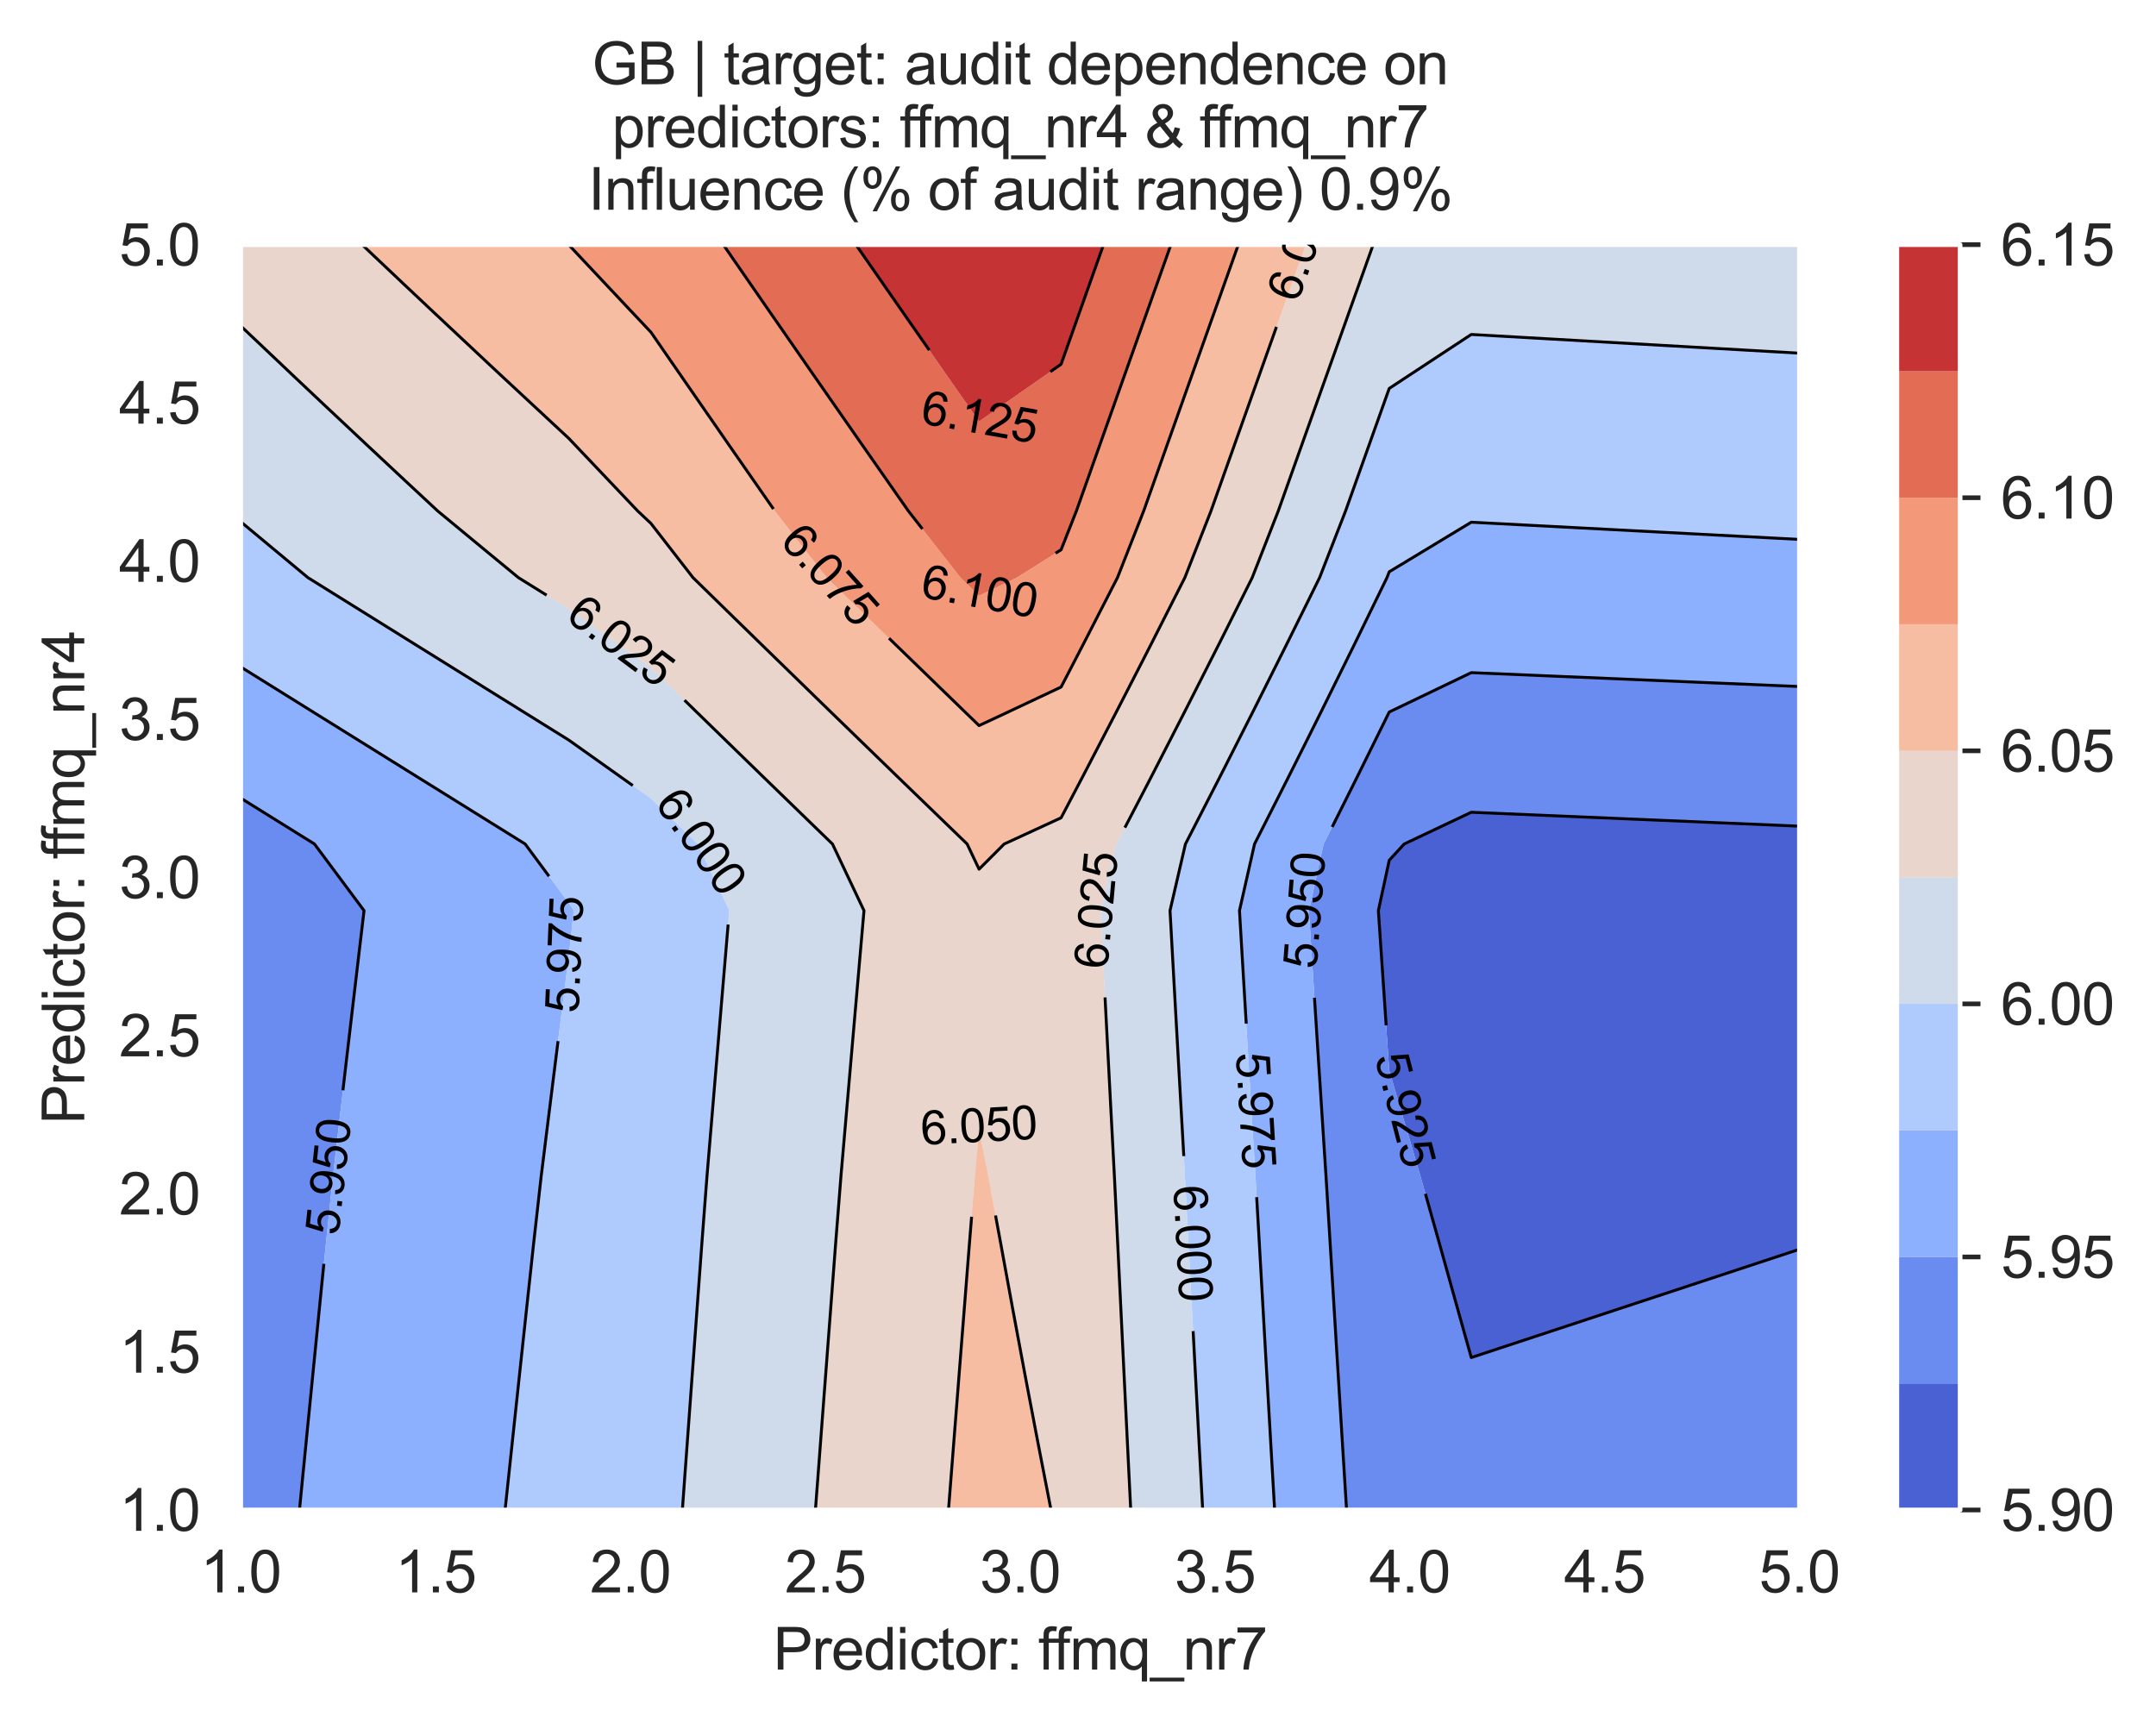 <?xml version="1.0" encoding="utf-8" standalone="no"?>
<!DOCTYPE svg PUBLIC "-//W3C//DTD SVG 1.1//EN"
  "http://www.w3.org/Graphics/SVG/1.1/DTD/svg11.dtd">
<svg xmlns:xlink="http://www.w3.org/1999/xlink" width="370.48pt" height="296.096pt" viewBox="0 0 370.48 296.096" xmlns="http://www.w3.org/2000/svg" version="1.1">
 <defs>
  <style type="text/css">*{stroke-linejoin: round; stroke-linecap: butt}</style>
 </defs>
 <g id="figure_1">
  <g id="patch_1">
   <path d="M 0 296.096 
L 370.48 296.096 
L 370.48 0 
L 0 0 
z
" style="fill: #ffffff"/>
  </g>
  <g id="axes_1">
   <g id="patch_2">
    <path d="M 41.367 259.483 
L 309.207 259.483 
L 309.207 42.043 
L 41.367 42.043 
z
" style="fill: #eaeaf2"/>
   </g>
   <g id="matplotlib.axis_1">
    <g id="xtick_1">
     <g id="line2d_1">
      <path d="M 41.367 259.483 
L 41.367 42.043 
" clip-path="url(#p8f3524bb79)" style="fill: none; stroke: #ffffff; stroke-width: 0.8; stroke-linecap: round"/>
     </g>
     <g id="text_1">
      <!-- 1.0 -->
      <g style="fill: #262626" transform="translate(34.417 273.641)scale(0.1 -0.1)">
       <defs>
        <path id="ArialMT-31" d="M 2384 0 
L 1822 0 
L 1822 3584 
Q 1619 3391 1289 3197 
Q 959 3003 697 2906 
L 697 3450 
Q 1169 3672 1522 3987 
Q 1875 4303 2022 4600 
L 2384 4600 
L 2384 0 
z
" transform="scale(0.016)"/>
        <path id="ArialMT-2e" d="M 581 0 
L 581 641 
L 1222 641 
L 1222 0 
L 581 0 
z
" transform="scale(0.016)"/>
        <path id="ArialMT-30" d="M 266 2259 
Q 266 3072 433 3567 
Q 600 4063 929 4331 
Q 1259 4600 1759 4600 
Q 2128 4600 2406 4451 
Q 2684 4303 2865 4023 
Q 3047 3744 3150 3342 
Q 3253 2941 3253 2259 
Q 3253 1453 3087 958 
Q 2922 463 2592 192 
Q 2263 -78 1759 -78 
Q 1097 -78 719 397 
Q 266 969 266 2259 
z
M 844 2259 
Q 844 1131 1108 757 
Q 1372 384 1759 384 
Q 2147 384 2411 759 
Q 2675 1134 2675 2259 
Q 2675 3391 2411 3762 
Q 2147 4134 1753 4134 
Q 1366 4134 1134 3806 
Q 844 3388 844 2259 
z
" transform="scale(0.016)"/>
       </defs>
       <use xlink:href="#ArialMT-31"/>
       <use xlink:href="#ArialMT-2e" x="55.615"/>
       <use xlink:href="#ArialMT-30" x="83.398"/>
      </g>
     </g>
    </g>
    <g id="xtick_2">
     <g id="line2d_2">
      <path d="M 74.847 259.483 
L 74.847 42.043 
" clip-path="url(#p8f3524bb79)" style="fill: none; stroke: #ffffff; stroke-width: 0.8; stroke-linecap: round"/>
     </g>
     <g id="text_2">
      <!-- 1.5 -->
      <g style="fill: #262626" transform="translate(67.897 273.641)scale(0.1 -0.1)">
       <defs>
        <path id="ArialMT-35" d="M 266 1200 
L 856 1250 
Q 922 819 1161 601 
Q 1400 384 1738 384 
Q 2144 384 2425 690 
Q 2706 997 2706 1503 
Q 2706 1984 2436 2262 
Q 2166 2541 1728 2541 
Q 1456 2541 1237 2417 
Q 1019 2294 894 2097 
L 366 2166 
L 809 4519 
L 3088 4519 
L 3088 3981 
L 1259 3981 
L 1013 2750 
Q 1425 3038 1878 3038 
Q 2478 3038 2890 2622 
Q 3303 2206 3303 1553 
Q 3303 931 2941 478 
Q 2500 -78 1738 -78 
Q 1113 -78 717 272 
Q 322 622 266 1200 
z
" transform="scale(0.016)"/>
       </defs>
       <use xlink:href="#ArialMT-31"/>
       <use xlink:href="#ArialMT-2e" x="55.615"/>
       <use xlink:href="#ArialMT-35" x="83.398"/>
      </g>
     </g>
    </g>
    <g id="xtick_3">
     <g id="line2d_3">
      <path d="M 108.327 259.483 
L 108.327 42.043 
" clip-path="url(#p8f3524bb79)" style="fill: none; stroke: #ffffff; stroke-width: 0.8; stroke-linecap: round"/>
     </g>
     <g id="text_3">
      <!-- 2.0 -->
      <g style="fill: #262626" transform="translate(101.377 273.641)scale(0.1 -0.1)">
       <defs>
        <path id="ArialMT-32" d="M 3222 541 
L 3222 0 
L 194 0 
Q 188 203 259 391 
Q 375 700 629 1000 
Q 884 1300 1366 1694 
Q 2113 2306 2375 2664 
Q 2638 3022 2638 3341 
Q 2638 3675 2398 3904 
Q 2159 4134 1775 4134 
Q 1369 4134 1125 3890 
Q 881 3647 878 3216 
L 300 3275 
Q 359 3922 746 4261 
Q 1134 4600 1788 4600 
Q 2447 4600 2831 4234 
Q 3216 3869 3216 3328 
Q 3216 3053 3103 2787 
Q 2991 2522 2730 2228 
Q 2469 1934 1863 1422 
Q 1356 997 1212 845 
Q 1069 694 975 541 
L 3222 541 
z
" transform="scale(0.016)"/>
       </defs>
       <use xlink:href="#ArialMT-32"/>
       <use xlink:href="#ArialMT-2e" x="55.615"/>
       <use xlink:href="#ArialMT-30" x="83.398"/>
      </g>
     </g>
    </g>
    <g id="xtick_4">
     <g id="line2d_4">
      <path d="M 141.807 259.483 
L 141.807 42.043 
" clip-path="url(#p8f3524bb79)" style="fill: none; stroke: #ffffff; stroke-width: 0.8; stroke-linecap: round"/>
     </g>
     <g id="text_4">
      <!-- 2.5 -->
      <g style="fill: #262626" transform="translate(134.857 273.641)scale(0.1 -0.1)">
       <use xlink:href="#ArialMT-32"/>
       <use xlink:href="#ArialMT-2e" x="55.615"/>
       <use xlink:href="#ArialMT-35" x="83.398"/>
      </g>
     </g>
    </g>
    <g id="xtick_5">
     <g id="line2d_5">
      <path d="M 175.287 259.483 
L 175.287 42.043 
" clip-path="url(#p8f3524bb79)" style="fill: none; stroke: #ffffff; stroke-width: 0.8; stroke-linecap: round"/>
     </g>
     <g id="text_5">
      <!-- 3.0 -->
      <g style="fill: #262626" transform="translate(168.337 273.641)scale(0.1 -0.1)">
       <defs>
        <path id="ArialMT-33" d="M 269 1209 
L 831 1284 
Q 928 806 1161 595 
Q 1394 384 1728 384 
Q 2125 384 2398 659 
Q 2672 934 2672 1341 
Q 2672 1728 2419 1979 
Q 2166 2231 1775 2231 
Q 1616 2231 1378 2169 
L 1441 2663 
Q 1497 2656 1531 2656 
Q 1891 2656 2178 2843 
Q 2466 3031 2466 3422 
Q 2466 3731 2256 3934 
Q 2047 4138 1716 4138 
Q 1388 4138 1169 3931 
Q 950 3725 888 3313 
L 325 3413 
Q 428 3978 793 4289 
Q 1159 4600 1703 4600 
Q 2078 4600 2393 4439 
Q 2709 4278 2876 4000 
Q 3044 3722 3044 3409 
Q 3044 3113 2884 2869 
Q 2725 2625 2413 2481 
Q 2819 2388 3044 2092 
Q 3269 1797 3269 1353 
Q 3269 753 2831 336 
Q 2394 -81 1725 -81 
Q 1122 -81 723 278 
Q 325 638 269 1209 
z
" transform="scale(0.016)"/>
       </defs>
       <use xlink:href="#ArialMT-33"/>
       <use xlink:href="#ArialMT-2e" x="55.615"/>
       <use xlink:href="#ArialMT-30" x="83.398"/>
      </g>
     </g>
    </g>
    <g id="xtick_6">
     <g id="line2d_6">
      <path d="M 208.767 259.483 
L 208.767 42.043 
" clip-path="url(#p8f3524bb79)" style="fill: none; stroke: #ffffff; stroke-width: 0.8; stroke-linecap: round"/>
     </g>
     <g id="text_6">
      <!-- 3.5 -->
      <g style="fill: #262626" transform="translate(201.817 273.641)scale(0.1 -0.1)">
       <use xlink:href="#ArialMT-33"/>
       <use xlink:href="#ArialMT-2e" x="55.615"/>
       <use xlink:href="#ArialMT-35" x="83.398"/>
      </g>
     </g>
    </g>
    <g id="xtick_7">
     <g id="line2d_7">
      <path d="M 242.247 259.483 
L 242.247 42.043 
" clip-path="url(#p8f3524bb79)" style="fill: none; stroke: #ffffff; stroke-width: 0.8; stroke-linecap: round"/>
     </g>
     <g id="text_7">
      <!-- 4.0 -->
      <g style="fill: #262626" transform="translate(235.297 273.641)scale(0.1 -0.1)">
       <defs>
        <path id="ArialMT-34" d="M 2069 0 
L 2069 1097 
L 81 1097 
L 81 1613 
L 2172 4581 
L 2631 4581 
L 2631 1613 
L 3250 1613 
L 3250 1097 
L 2631 1097 
L 2631 0 
L 2069 0 
z
M 2069 1613 
L 2069 3678 
L 634 1613 
L 2069 1613 
z
" transform="scale(0.016)"/>
       </defs>
       <use xlink:href="#ArialMT-34"/>
       <use xlink:href="#ArialMT-2e" x="55.615"/>
       <use xlink:href="#ArialMT-30" x="83.398"/>
      </g>
     </g>
    </g>
    <g id="xtick_8">
     <g id="line2d_8">
      <path d="M 275.727 259.483 
L 275.727 42.043 
" clip-path="url(#p8f3524bb79)" style="fill: none; stroke: #ffffff; stroke-width: 0.8; stroke-linecap: round"/>
     </g>
     <g id="text_8">
      <!-- 4.5 -->
      <g style="fill: #262626" transform="translate(268.777 273.641)scale(0.1 -0.1)">
       <use xlink:href="#ArialMT-34"/>
       <use xlink:href="#ArialMT-2e" x="55.615"/>
       <use xlink:href="#ArialMT-35" x="83.398"/>
      </g>
     </g>
    </g>
    <g id="xtick_9">
     <g id="line2d_9">
      <path d="M 309.207 259.483 
L 309.207 42.043 
" clip-path="url(#p8f3524bb79)" style="fill: none; stroke: #ffffff; stroke-width: 0.8; stroke-linecap: round"/>
     </g>
     <g id="text_9">
      <!-- 5.0 -->
      <g style="fill: #262626" transform="translate(302.257 273.641)scale(0.1 -0.1)">
       <use xlink:href="#ArialMT-35"/>
       <use xlink:href="#ArialMT-2e" x="55.615"/>
       <use xlink:href="#ArialMT-30" x="83.398"/>
      </g>
     </g>
    </g>
    <g id="text_10">
     <!-- Predictor: ffmq_nr7 -->
     <g style="fill: #262626" transform="translate(132.861 286.908)scale(0.1 -0.1)">
      <defs>
       <path id="ArialMT-50" d="M 494 0 
L 494 4581 
L 2222 4581 
Q 2678 4581 2919 4538 
Q 3256 4481 3484 4323 
Q 3713 4166 3852 3881 
Q 3991 3597 3991 3256 
Q 3991 2672 3619 2267 
Q 3247 1863 2275 1863 
L 1100 1863 
L 1100 0 
L 494 0 
z
M 1100 2403 
L 2284 2403 
Q 2872 2403 3119 2622 
Q 3366 2841 3366 3238 
Q 3366 3525 3220 3729 
Q 3075 3934 2838 4000 
Q 2684 4041 2272 4041 
L 1100 4041 
L 1100 2403 
z
" transform="scale(0.016)"/>
       <path id="ArialMT-72" d="M 416 0 
L 416 3319 
L 922 3319 
L 922 2816 
Q 1116 3169 1280 3281 
Q 1444 3394 1641 3394 
Q 1925 3394 2219 3213 
L 2025 2691 
Q 1819 2813 1613 2813 
Q 1428 2813 1281 2702 
Q 1134 2591 1072 2394 
Q 978 2094 978 1738 
L 978 0 
L 416 0 
z
" transform="scale(0.016)"/>
       <path id="ArialMT-65" d="M 2694 1069 
L 3275 997 
Q 3138 488 2766 206 
Q 2394 -75 1816 -75 
Q 1088 -75 661 373 
Q 234 822 234 1631 
Q 234 2469 665 2931 
Q 1097 3394 1784 3394 
Q 2450 3394 2872 2941 
Q 3294 2488 3294 1666 
Q 3294 1616 3291 1516 
L 816 1516 
Q 847 969 1125 678 
Q 1403 388 1819 388 
Q 2128 388 2347 550 
Q 2566 713 2694 1069 
z
M 847 1978 
L 2700 1978 
Q 2663 2397 2488 2606 
Q 2219 2931 1791 2931 
Q 1403 2931 1139 2672 
Q 875 2413 847 1978 
z
" transform="scale(0.016)"/>
       <path id="ArialMT-64" d="M 2575 0 
L 2575 419 
Q 2259 -75 1647 -75 
Q 1250 -75 917 144 
Q 584 363 401 755 
Q 219 1147 219 1656 
Q 219 2153 384 2558 
Q 550 2963 881 3178 
Q 1213 3394 1622 3394 
Q 1922 3394 2156 3267 
Q 2391 3141 2538 2938 
L 2538 4581 
L 3097 4581 
L 3097 0 
L 2575 0 
z
M 797 1656 
Q 797 1019 1065 703 
Q 1334 388 1700 388 
Q 2069 388 2326 689 
Q 2584 991 2584 1609 
Q 2584 2291 2321 2609 
Q 2059 2928 1675 2928 
Q 1300 2928 1048 2622 
Q 797 2316 797 1656 
z
" transform="scale(0.016)"/>
       <path id="ArialMT-69" d="M 425 3934 
L 425 4581 
L 988 4581 
L 988 3934 
L 425 3934 
z
M 425 0 
L 425 3319 
L 988 3319 
L 988 0 
L 425 0 
z
" transform="scale(0.016)"/>
       <path id="ArialMT-63" d="M 2588 1216 
L 3141 1144 
Q 3050 572 2676 248 
Q 2303 -75 1759 -75 
Q 1078 -75 664 370 
Q 250 816 250 1647 
Q 250 2184 428 2587 
Q 606 2991 970 3192 
Q 1334 3394 1763 3394 
Q 2303 3394 2647 3120 
Q 2991 2847 3088 2344 
L 2541 2259 
Q 2463 2594 2264 2762 
Q 2066 2931 1784 2931 
Q 1359 2931 1093 2626 
Q 828 2322 828 1663 
Q 828 994 1084 691 
Q 1341 388 1753 388 
Q 2084 388 2306 591 
Q 2528 794 2588 1216 
z
" transform="scale(0.016)"/>
       <path id="ArialMT-74" d="M 1650 503 
L 1731 6 
Q 1494 -44 1306 -44 
Q 1000 -44 831 53 
Q 663 150 594 308 
Q 525 466 525 972 
L 525 2881 
L 113 2881 
L 113 3319 
L 525 3319 
L 525 4141 
L 1084 4478 
L 1084 3319 
L 1650 3319 
L 1650 2881 
L 1084 2881 
L 1084 941 
Q 1084 700 1114 631 
Q 1144 563 1211 522 
Q 1278 481 1403 481 
Q 1497 481 1650 503 
z
" transform="scale(0.016)"/>
       <path id="ArialMT-6f" d="M 213 1659 
Q 213 2581 725 3025 
Q 1153 3394 1769 3394 
Q 2453 3394 2887 2945 
Q 3322 2497 3322 1706 
Q 3322 1066 3130 698 
Q 2938 331 2570 128 
Q 2203 -75 1769 -75 
Q 1072 -75 642 372 
Q 213 819 213 1659 
z
M 791 1659 
Q 791 1022 1069 705 
Q 1347 388 1769 388 
Q 2188 388 2466 706 
Q 2744 1025 2744 1678 
Q 2744 2294 2464 2611 
Q 2184 2928 1769 2928 
Q 1347 2928 1069 2612 
Q 791 2297 791 1659 
z
" transform="scale(0.016)"/>
       <path id="ArialMT-3a" d="M 578 2678 
L 578 3319 
L 1219 3319 
L 1219 2678 
L 578 2678 
z
M 578 0 
L 578 641 
L 1219 641 
L 1219 0 
L 578 0 
z
" transform="scale(0.016)"/>
       <path id="ArialMT-20" transform="scale(0.016)"/>
       <path id="ArialMT-66" d="M 556 0 
L 556 2881 
L 59 2881 
L 59 3319 
L 556 3319 
L 556 3672 
Q 556 4006 616 4169 
Q 697 4388 901 4523 
Q 1106 4659 1475 4659 
Q 1713 4659 2000 4603 
L 1916 4113 
Q 1741 4144 1584 4144 
Q 1328 4144 1222 4034 
Q 1116 3925 1116 3625 
L 1116 3319 
L 1763 3319 
L 1763 2881 
L 1116 2881 
L 1116 0 
L 556 0 
z
" transform="scale(0.016)"/>
       <path id="ArialMT-6d" d="M 422 0 
L 422 3319 
L 925 3319 
L 925 2853 
Q 1081 3097 1340 3245 
Q 1600 3394 1931 3394 
Q 2300 3394 2536 3241 
Q 2772 3088 2869 2813 
Q 3263 3394 3894 3394 
Q 4388 3394 4653 3120 
Q 4919 2847 4919 2278 
L 4919 0 
L 4359 0 
L 4359 2091 
Q 4359 2428 4304 2576 
Q 4250 2725 4106 2815 
Q 3963 2906 3769 2906 
Q 3419 2906 3187 2673 
Q 2956 2441 2956 1928 
L 2956 0 
L 2394 0 
L 2394 2156 
Q 2394 2531 2256 2718 
Q 2119 2906 1806 2906 
Q 1569 2906 1367 2781 
Q 1166 2656 1075 2415 
Q 984 2175 984 1722 
L 984 0 
L 422 0 
z
" transform="scale(0.016)"/>
       <path id="ArialMT-71" d="M 2538 -1272 
L 2538 353 
Q 2406 169 2170 47 
Q 1934 -75 1669 -75 
Q 1078 -75 651 397 
Q 225 869 225 1691 
Q 225 2191 398 2587 
Q 572 2984 901 3189 
Q 1231 3394 1625 3394 
Q 2241 3394 2594 2875 
L 2594 3319 
L 3100 3319 
L 3100 -1272 
L 2538 -1272 
z
M 803 1669 
Q 803 1028 1072 708 
Q 1341 388 1716 388 
Q 2075 388 2334 692 
Q 2594 997 2594 1619 
Q 2594 2281 2320 2615 
Q 2047 2950 1678 2950 
Q 1313 2950 1058 2639 
Q 803 2328 803 1669 
z
" transform="scale(0.016)"/>
       <path id="ArialMT-5f" d="M -97 -1272 
L -97 -866 
L 3631 -866 
L 3631 -1272 
L -97 -1272 
z
" transform="scale(0.016)"/>
       <path id="ArialMT-6e" d="M 422 0 
L 422 3319 
L 928 3319 
L 928 2847 
Q 1294 3394 1984 3394 
Q 2284 3394 2536 3286 
Q 2788 3178 2913 3003 
Q 3038 2828 3088 2588 
Q 3119 2431 3119 2041 
L 3119 0 
L 2556 0 
L 2556 2019 
Q 2556 2363 2490 2533 
Q 2425 2703 2258 2804 
Q 2091 2906 1866 2906 
Q 1506 2906 1245 2678 
Q 984 2450 984 1813 
L 984 0 
L 422 0 
z
" transform="scale(0.016)"/>
       <path id="ArialMT-37" d="M 303 3981 
L 303 4522 
L 3269 4522 
L 3269 4084 
Q 2831 3619 2401 2847 
Q 1972 2075 1738 1259 
Q 1569 684 1522 0 
L 944 0 
Q 953 541 1156 1306 
Q 1359 2072 1739 2783 
Q 2119 3494 2547 3981 
L 303 3981 
z
" transform="scale(0.016)"/>
      </defs>
      <use xlink:href="#ArialMT-50"/>
      <use xlink:href="#ArialMT-72" x="66.699"/>
      <use xlink:href="#ArialMT-65" x="100"/>
      <use xlink:href="#ArialMT-64" x="155.615"/>
      <use xlink:href="#ArialMT-69" x="211.23"/>
      <use xlink:href="#ArialMT-63" x="233.447"/>
      <use xlink:href="#ArialMT-74" x="283.447"/>
      <use xlink:href="#ArialMT-6f" x="311.23"/>
      <use xlink:href="#ArialMT-72" x="366.846"/>
      <use xlink:href="#ArialMT-3a" x="400.146"/>
      <use xlink:href="#ArialMT-20" x="427.93"/>
      <use xlink:href="#ArialMT-66" x="455.713"/>
      <use xlink:href="#ArialMT-66" x="481.746"/>
      <use xlink:href="#ArialMT-6d" x="509.529"/>
      <use xlink:href="#ArialMT-71" x="592.83"/>
      <use xlink:href="#ArialMT-5f" x="648.445"/>
      <use xlink:href="#ArialMT-6e" x="704.061"/>
      <use xlink:href="#ArialMT-72" x="759.676"/>
      <use xlink:href="#ArialMT-37" x="792.977"/>
     </g>
    </g>
   </g>
   <g id="matplotlib.axis_2">
    <g id="ytick_1">
     <g id="line2d_10">
      <path d="M 41.367 259.483 
L 309.207 259.483 
" clip-path="url(#p8f3524bb79)" style="fill: none; stroke: #ffffff; stroke-width: 0.8; stroke-linecap: round"/>
     </g>
     <g id="text_11">
      <!-- 1.0 -->
      <g style="fill: #262626" transform="translate(20.467 263.062)scale(0.1 -0.1)">
       <use xlink:href="#ArialMT-31"/>
       <use xlink:href="#ArialMT-2e" x="55.615"/>
       <use xlink:href="#ArialMT-30" x="83.398"/>
      </g>
     </g>
    </g>
    <g id="ytick_2">
     <g id="line2d_11">
      <path d="M 41.367 232.303 
L 309.207 232.303 
" clip-path="url(#p8f3524bb79)" style="fill: none; stroke: #ffffff; stroke-width: 0.8; stroke-linecap: round"/>
     </g>
     <g id="text_12">
      <!-- 1.5 -->
      <g style="fill: #262626" transform="translate(20.467 235.882)scale(0.1 -0.1)">
       <use xlink:href="#ArialMT-31"/>
       <use xlink:href="#ArialMT-2e" x="55.615"/>
       <use xlink:href="#ArialMT-35" x="83.398"/>
      </g>
     </g>
    </g>
    <g id="ytick_3">
     <g id="line2d_12">
      <path d="M 41.367 205.123 
L 309.207 205.123 
" clip-path="url(#p8f3524bb79)" style="fill: none; stroke: #ffffff; stroke-width: 0.8; stroke-linecap: round"/>
     </g>
     <g id="text_13">
      <!-- 2.0 -->
      <g style="fill: #262626" transform="translate(20.467 208.702)scale(0.1 -0.1)">
       <use xlink:href="#ArialMT-32"/>
       <use xlink:href="#ArialMT-2e" x="55.615"/>
       <use xlink:href="#ArialMT-30" x="83.398"/>
      </g>
     </g>
    </g>
    <g id="ytick_4">
     <g id="line2d_13">
      <path d="M 41.367 177.943 
L 309.207 177.943 
" clip-path="url(#p8f3524bb79)" style="fill: none; stroke: #ffffff; stroke-width: 0.8; stroke-linecap: round"/>
     </g>
     <g id="text_14">
      <!-- 2.5 -->
      <g style="fill: #262626" transform="translate(20.467 181.522)scale(0.1 -0.1)">
       <use xlink:href="#ArialMT-32"/>
       <use xlink:href="#ArialMT-2e" x="55.615"/>
       <use xlink:href="#ArialMT-35" x="83.398"/>
      </g>
     </g>
    </g>
    <g id="ytick_5">
     <g id="line2d_14">
      <path d="M 41.367 150.763 
L 309.207 150.763 
" clip-path="url(#p8f3524bb79)" style="fill: none; stroke: #ffffff; stroke-width: 0.8; stroke-linecap: round"/>
     </g>
     <g id="text_15">
      <!-- 3.0 -->
      <g style="fill: #262626" transform="translate(20.467 154.342)scale(0.1 -0.1)">
       <use xlink:href="#ArialMT-33"/>
       <use xlink:href="#ArialMT-2e" x="55.615"/>
       <use xlink:href="#ArialMT-30" x="83.398"/>
      </g>
     </g>
    </g>
    <g id="ytick_6">
     <g id="line2d_15">
      <path d="M 41.367 123.583 
L 309.207 123.583 
" clip-path="url(#p8f3524bb79)" style="fill: none; stroke: #ffffff; stroke-width: 0.8; stroke-linecap: round"/>
     </g>
     <g id="text_16">
      <!-- 3.5 -->
      <g style="fill: #262626" transform="translate(20.467 127.162)scale(0.1 -0.1)">
       <use xlink:href="#ArialMT-33"/>
       <use xlink:href="#ArialMT-2e" x="55.615"/>
       <use xlink:href="#ArialMT-35" x="83.398"/>
      </g>
     </g>
    </g>
    <g id="ytick_7">
     <g id="line2d_16">
      <path d="M 41.367 96.403 
L 309.207 96.403 
" clip-path="url(#p8f3524bb79)" style="fill: none; stroke: #ffffff; stroke-width: 0.8; stroke-linecap: round"/>
     </g>
     <g id="text_17">
      <!-- 4.0 -->
      <g style="fill: #262626" transform="translate(20.467 99.982)scale(0.1 -0.1)">
       <use xlink:href="#ArialMT-34"/>
       <use xlink:href="#ArialMT-2e" x="55.615"/>
       <use xlink:href="#ArialMT-30" x="83.398"/>
      </g>
     </g>
    </g>
    <g id="ytick_8">
     <g id="line2d_17">
      <path d="M 41.367 69.223 
L 309.207 69.223 
" clip-path="url(#p8f3524bb79)" style="fill: none; stroke: #ffffff; stroke-width: 0.8; stroke-linecap: round"/>
     </g>
     <g id="text_18">
      <!-- 4.5 -->
      <g style="fill: #262626" transform="translate(20.467 72.802)scale(0.1 -0.1)">
       <use xlink:href="#ArialMT-34"/>
       <use xlink:href="#ArialMT-2e" x="55.615"/>
       <use xlink:href="#ArialMT-35" x="83.398"/>
      </g>
     </g>
    </g>
    <g id="ytick_9">
     <g id="line2d_18">
      <path d="M 41.367 42.043 
L 309.207 42.043 
" clip-path="url(#p8f3524bb79)" style="fill: none; stroke: #ffffff; stroke-width: 0.8; stroke-linecap: round"/>
     </g>
     <g id="text_19">
      <!-- 5.0 -->
      <g style="fill: #262626" transform="translate(20.467 45.622)scale(0.1 -0.1)">
       <use xlink:href="#ArialMT-35"/>
       <use xlink:href="#ArialMT-2e" x="55.615"/>
       <use xlink:href="#ArialMT-30" x="83.398"/>
      </g>
     </g>
    </g>
    <g id="text_20">
     <!-- Predictor: ffmq_nr4 -->
     <g style="fill: #262626" transform="translate(14.48 193.19)rotate(-90)scale(0.1 -0.1)">
      <use xlink:href="#ArialMT-50"/>
      <use xlink:href="#ArialMT-72" x="66.699"/>
      <use xlink:href="#ArialMT-65" x="100"/>
      <use xlink:href="#ArialMT-64" x="155.615"/>
      <use xlink:href="#ArialMT-69" x="211.23"/>
      <use xlink:href="#ArialMT-63" x="233.447"/>
      <use xlink:href="#ArialMT-74" x="283.447"/>
      <use xlink:href="#ArialMT-6f" x="311.23"/>
      <use xlink:href="#ArialMT-72" x="366.846"/>
      <use xlink:href="#ArialMT-3a" x="400.146"/>
      <use xlink:href="#ArialMT-20" x="427.93"/>
      <use xlink:href="#ArialMT-66" x="455.713"/>
      <use xlink:href="#ArialMT-66" x="481.746"/>
      <use xlink:href="#ArialMT-6d" x="509.529"/>
      <use xlink:href="#ArialMT-71" x="592.83"/>
      <use xlink:href="#ArialMT-5f" x="648.445"/>
      <use xlink:href="#ArialMT-6e" x="704.061"/>
      <use xlink:href="#ArialMT-72" x="759.676"/>
      <use xlink:href="#ArialMT-34" x="792.977"/>
     </g>
    </g>
   </g>
   <g id="PathCollection_1">
    <path d="M 252.82 233.287 
L 266.917 228.636 
L 277.478 225.15 
L 281.014 223.984 
L 295.11 219.332 
L 309.207 214.681 
L 309.207 213.706 
L 309.207 202.262 
L 309.207 190.818 
L 309.207 179.374 
L 309.207 167.929 
L 309.207 156.485 
L 309.207 145.041 
L 309.207 141.974 
L 295.11 141.376 
L 281.014 140.777 
L 266.917 140.179 
L 252.82 139.58 
L 241.282 145.041 
L 238.723 147.834 
L 236.856 156.485 
L 237.63 167.929 
L 238.409 179.374 
L 238.723 183.953 
L 240.74 190.818 
L 244.126 202.262 
L 247.35 213.706 
L 250.537 225.15 
z
" clip-path="url(#p8f3524bb79)" style="fill: #4961d2"/>
   </g>
   <g id="PathCollection_2">
    <path d="M 52.585 248.039 
L 53.717 236.595 
L 54.855 225.15 
L 55.464 219.055 
L 55.999 213.706 
L 57.193 202.262 
L 58.523 190.818 
L 59.861 179.374 
L 61.205 167.929 
L 62.556 156.485 
L 55.464 146.951 
L 54.042 145.041 
L 41.367 137.15 
L 41.367 145.041 
L 41.367 156.485 
L 41.367 167.929 
L 41.367 179.374 
L 41.367 190.818 
L 41.367 202.262 
L 41.367 213.706 
L 41.367 225.15 
L 41.367 236.595 
L 41.367 248.039 
L 41.367 259.483 
L 51.459 259.483 
z
" clip-path="url(#p8f3524bb79)" style="fill: #6a8bef"/>
    <path d="M 238.723 259.483 
L 252.82 259.483 
L 266.917 259.483 
L 281.014 259.483 
L 295.11 259.483 
L 309.207 259.483 
L 309.207 248.039 
L 309.207 236.595 
L 309.207 225.15 
L 309.207 214.681 
L 295.11 219.332 
L 281.014 223.984 
L 277.478 225.15 
L 266.917 228.636 
L 252.82 233.287 
L 250.537 225.15 
L 247.35 213.706 
L 244.126 202.262 
L 240.74 190.818 
L 238.723 183.953 
L 238.409 179.374 
L 237.63 167.929 
L 236.856 156.485 
L 238.723 147.834 
L 241.282 145.041 
L 252.82 139.58 
L 266.917 140.179 
L 281.014 140.777 
L 295.11 141.376 
L 309.207 141.974 
L 309.207 133.597 
L 309.207 122.153 
L 309.207 117.976 
L 295.11 117.379 
L 281.014 116.782 
L 266.917 116.186 
L 252.82 115.589 
L 239.141 122.153 
L 238.723 122.352 
L 233.171 133.597 
L 227.449 145.041 
L 224.922 156.485 
L 225.649 167.929 
L 226.382 179.374 
L 227.121 190.818 
L 227.865 202.262 
L 228.571 213.706 
L 229.268 225.15 
L 229.97 236.595 
L 230.678 248.039 
L 231.391 259.483 
z
" clip-path="url(#p8f3524bb79)" style="fill: #6a8bef"/>
   </g>
   <g id="PathCollection_3">
    <path d="M 55.464 259.483 
L 69.561 259.483 
L 83.658 259.483 
L 86.791 259.483 
L 88.008 248.039 
L 89.23 236.595 
L 90.459 225.15 
L 91.695 213.706 
L 92.98 202.262 
L 94.403 190.818 
L 95.833 179.374 
L 97.271 167.929 
L 97.755 164.091 
L 98.597 156.485 
L 97.755 155.185 
L 90.244 145.041 
L 83.658 140.942 
L 71.857 133.597 
L 69.561 132.168 
L 55.464 123.39 
L 53.477 122.153 
L 41.367 114.609 
L 41.367 122.153 
L 41.367 133.597 
L 41.367 137.15 
L 54.042 145.041 
L 55.464 146.951 
L 62.556 156.485 
L 61.205 167.929 
L 59.861 179.374 
L 58.523 190.818 
L 57.193 202.262 
L 55.999 213.706 
L 55.464 219.055 
L 54.855 225.15 
L 53.717 236.595 
L 52.585 248.039 
L 51.459 259.483 
z
" clip-path="url(#p8f3524bb79)" style="fill: #8db0fe"/>
    <path d="M 224.626 259.483 
L 231.391 259.483 
L 230.678 248.039 
L 229.97 236.595 
L 229.268 225.15 
L 228.571 213.706 
L 227.865 202.262 
L 227.121 190.818 
L 226.382 179.374 
L 225.649 167.929 
L 224.922 156.485 
L 227.449 145.041 
L 233.171 133.597 
L 238.723 122.352 
L 239.141 122.153 
L 252.82 115.589 
L 266.917 116.186 
L 281.014 116.782 
L 295.11 117.379 
L 309.207 117.976 
L 309.207 110.708 
L 309.207 99.264 
L 309.207 92.696 
L 295.11 91.957 
L 281.014 91.217 
L 266.917 90.477 
L 252.82 89.738 
L 238.723 98.258 
L 238.332 99.264 
L 232.75 110.708 
L 227.097 122.153 
L 224.626 127.11 
L 221.373 133.597 
L 215.575 145.041 
L 212.987 156.485 
L 213.668 167.929 
L 214.355 179.374 
L 215.046 190.818 
L 215.744 202.262 
L 216.402 213.706 
L 217.051 225.15 
L 217.705 236.595 
L 218.364 248.039 
L 219.028 259.483 
z
" clip-path="url(#p8f3524bb79)" style="fill: #8db0fe"/>
   </g>
   <g id="PathCollection_4">
    <path d="M 97.755 259.483 
L 111.851 259.483 
L 117.255 259.483 
L 118.089 248.039 
L 118.925 236.595 
L 119.764 225.15 
L 120.604 213.706 
L 121.475 202.262 
L 122.433 190.818 
L 123.393 179.374 
L 124.355 167.929 
L 125.321 156.485 
L 119.91 145.041 
L 111.851 137.202 
L 106.774 133.597 
L 97.755 127.189 
L 89.664 122.153 
L 83.658 118.413 
L 71.285 110.708 
L 69.561 109.635 
L 55.464 100.853 
L 52.913 99.264 
L 41.367 89.658 
L 41.367 99.264 
L 41.367 110.708 
L 41.367 114.609 
L 53.477 122.153 
L 55.464 123.39 
L 69.561 132.168 
L 71.857 133.597 
L 83.658 140.942 
L 90.244 145.041 
L 97.755 155.185 
L 98.597 156.485 
L 97.755 164.091 
L 97.271 167.929 
L 95.833 179.374 
L 94.403 190.818 
L 92.98 202.262 
L 91.695 213.706 
L 90.459 225.15 
L 89.23 236.595 
L 88.008 248.039 
L 86.791 259.483 
z
" clip-path="url(#p8f3524bb79)" style="fill: #afcafc"/>
    <path d="M 210.529 259.483 
L 219.028 259.483 
L 218.364 248.039 
L 217.705 236.595 
L 217.051 225.15 
L 216.402 213.706 
L 215.744 202.262 
L 215.046 190.818 
L 214.355 179.374 
L 213.668 167.929 
L 212.987 156.485 
L 215.575 145.041 
L 221.373 133.597 
L 224.626 127.11 
L 227.097 122.153 
L 232.75 110.708 
L 238.332 99.264 
L 238.723 98.258 
L 252.82 89.738 
L 266.917 90.477 
L 281.014 91.217 
L 295.11 91.957 
L 309.207 92.696 
L 309.207 87.82 
L 309.207 76.376 
L 309.207 64.932 
L 309.207 60.692 
L 295.11 59.887 
L 281.014 59.083 
L 266.917 58.278 
L 252.82 57.474 
L 241.482 64.932 
L 238.723 66.747 
L 235.29 76.376 
L 231.213 87.82 
L 226.754 99.264 
L 224.626 103.588 
L 221.099 110.708 
L 215.373 122.153 
L 210.529 131.722 
L 209.574 133.597 
L 203.701 145.041 
L 201.052 156.485 
L 201.687 167.929 
L 202.327 179.374 
L 202.972 190.818 
L 203.622 202.262 
L 204.233 213.706 
L 204.834 225.15 
L 205.439 236.595 
L 206.05 248.039 
L 206.665 259.483 
z
" clip-path="url(#p8f3524bb79)" style="fill: #afcafc"/>
   </g>
   <g id="PathCollection_5">
    <path d="M 125.948 259.483 
L 140.045 259.483 
L 140.121 259.483 
L 140.985 248.039 
L 141.852 236.595 
L 142.722 225.15 
L 143.593 213.706 
L 144.495 202.262 
L 145.484 190.818 
L 146.475 179.374 
L 147.469 167.929 
L 148.466 156.485 
L 143.051 145.041 
L 140.045 142.129 
L 131.253 133.597 
L 125.948 128.438 
L 119.495 122.153 
L 111.851 114.692 
L 106.25 110.708 
L 97.755 104.663 
L 89.084 99.264 
L 83.658 94.792 
L 75.223 87.82 
L 69.561 82.55 
L 62.954 76.376 
L 55.464 69.344 
L 50.784 64.932 
L 41.367 56.012 
L 41.367 64.932 
L 41.367 76.376 
L 41.367 87.82 
L 41.367 89.658 
L 52.913 99.264 
L 55.464 100.853 
L 69.561 109.635 
L 71.285 110.708 
L 83.658 118.413 
L 89.664 122.153 
L 97.755 127.189 
L 106.774 133.597 
L 111.851 137.202 
L 119.91 145.041 
L 125.321 156.485 
L 124.355 167.929 
L 123.393 179.374 
L 122.433 190.818 
L 121.475 202.262 
L 120.604 213.706 
L 119.764 225.15 
L 118.925 236.595 
L 118.089 248.039 
L 117.255 259.483 
z
" clip-path="url(#p8f3524bb79)" style="fill: #cfdaea"/>
    <path d="M 196.432 259.483 
L 206.665 259.483 
L 206.05 248.039 
L 205.439 236.595 
L 204.834 225.15 
L 204.233 213.706 
L 203.622 202.262 
L 202.972 190.818 
L 202.327 179.374 
L 201.687 167.929 
L 201.052 156.485 
L 203.701 145.041 
L 209.574 133.597 
L 210.529 131.722 
L 215.373 122.153 
L 221.099 110.708 
L 224.626 103.588 
L 226.754 99.264 
L 231.213 87.82 
L 235.29 76.376 
L 238.723 66.747 
L 241.482 64.932 
L 252.82 57.474 
L 266.917 58.278 
L 281.014 59.083 
L 295.11 59.887 
L 309.207 60.692 
L 309.207 53.487 
L 309.207 42.043 
L 295.11 42.043 
L 281.014 42.043 
L 266.917 42.043 
L 252.82 42.043 
L 238.723 42.043 
L 235.959 42.043 
L 231.877 53.487 
L 227.797 64.932 
L 224.626 73.835 
L 223.722 76.376 
L 219.649 87.82 
L 215.176 99.264 
L 210.529 108.561 
L 209.449 110.708 
L 203.649 122.153 
L 197.776 133.597 
L 196.432 136.194 
L 191.827 145.041 
L 189.117 156.485 
L 189.706 167.929 
L 190.3 179.374 
L 190.898 190.818 
L 191.501 202.262 
L 192.064 213.706 
L 192.617 225.15 
L 193.174 236.595 
L 193.735 248.039 
L 194.301 259.483 
z
" clip-path="url(#p8f3524bb79)" style="fill: #cfdaea"/>
   </g>
   <g id="PathCollection_6">
    <path d="M 154.142 259.483 
L 162.986 259.483 
L 163.882 248.039 
L 164.779 236.595 
L 165.68 225.15 
L 166.582 213.706 
L 167.516 202.262 
L 168.239 194.144 
L 169.847 202.262 
L 171.964 213.706 
L 174.06 225.15 
L 176.198 236.595 
L 178.379 248.039 
L 180.606 259.483 
L 182.336 259.483 
L 194.301 259.483 
L 193.735 248.039 
L 193.174 236.595 
L 192.617 225.15 
L 192.064 213.706 
L 191.501 202.262 
L 190.898 190.818 
L 190.3 179.374 
L 189.706 167.929 
L 189.117 156.485 
L 191.827 145.041 
L 196.432 136.194 
L 197.776 133.597 
L 203.649 122.153 
L 209.449 110.708 
L 210.529 108.561 
L 215.176 99.264 
L 219.649 87.82 
L 223.722 76.376 
L 224.626 73.835 
L 227.797 64.932 
L 231.877 53.487 
L 235.959 42.043 
L 224.626 42.043 
L 224.376 42.043 
L 220.299 53.487 
L 216.224 64.932 
L 212.153 76.376 
L 210.529 80.944 
L 208.086 87.82 
L 203.599 99.264 
L 197.799 110.708 
L 196.432 113.383 
L 191.925 122.153 
L 185.977 133.597 
L 182.336 140.533 
L 172.551 145.041 
L 168.239 149.362 
L 166.193 145.041 
L 154.355 133.597 
L 154.142 133.39 
L 142.558 122.153 
L 140.045 119.71 
L 130.801 110.708 
L 125.948 105.974 
L 119.084 99.264 
L 111.851 89.943 
L 109.59 87.82 
L 98.727 76.376 
L 97.755 75.348 
L 86.55 64.932 
L 83.658 62.231 
L 74.334 53.487 
L 69.561 48.991 
L 62.216 42.043 
L 55.464 42.043 
L 41.367 42.043 
L 41.367 53.487 
L 41.367 56.012 
L 50.784 64.932 
L 55.464 69.344 
L 62.954 76.376 
L 69.561 82.55 
L 75.223 87.82 
L 83.658 94.792 
L 89.084 99.264 
L 97.755 104.663 
L 106.25 110.708 
L 111.851 114.692 
L 119.495 122.153 
L 125.948 128.438 
L 131.253 133.597 
L 140.045 142.129 
L 143.051 145.041 
L 148.466 156.485 
L 147.469 167.929 
L 146.475 179.374 
L 145.484 190.818 
L 144.495 202.262 
L 143.593 213.706 
L 142.722 225.15 
L 141.852 236.595 
L 140.985 248.039 
L 140.121 259.483 
z
" clip-path="url(#p8f3524bb79)" style="fill: #e9d5cb"/>
   </g>
   <g id="PathCollection_7">
    <path d="M 168.239 259.483 
L 180.606 259.483 
L 178.379 248.039 
L 176.198 236.595 
L 174.06 225.15 
L 171.964 213.706 
L 169.847 202.262 
L 168.239 194.144 
L 167.516 202.262 
L 166.582 213.706 
L 165.68 225.15 
L 164.779 236.595 
L 163.882 248.039 
L 162.986 259.483 
z
" clip-path="url(#p8f3524bb79)" style="fill: #f6bda2"/>
    <path d="M 168.239 149.362 
L 172.551 145.041 
L 182.336 140.533 
L 185.977 133.597 
L 191.925 122.153 
L 196.432 113.383 
L 197.799 110.708 
L 203.599 99.264 
L 208.086 87.82 
L 210.529 80.944 
L 212.153 76.376 
L 216.224 64.932 
L 220.299 53.487 
L 224.376 42.043 
L 212.793 42.043 
L 210.529 48.403 
L 208.72 53.487 
L 204.651 64.932 
L 200.585 76.376 
L 196.522 87.82 
L 196.432 88.049 
L 192.021 99.264 
L 186.148 110.708 
L 182.336 118.062 
L 173.654 122.153 
L 168.239 124.688 
L 165.62 122.153 
L 154.142 111.017 
L 153.824 110.708 
L 142.068 99.264 
L 140.045 96.672 
L 133.151 87.82 
L 125.948 77.458 
L 125.197 76.376 
L 117.27 64.932 
L 111.851 57.086 
L 108.456 53.487 
L 97.755 42.1 
L 97.694 42.043 
L 83.658 42.043 
L 69.561 42.043 
L 62.216 42.043 
L 69.561 48.991 
L 74.334 53.487 
L 83.658 62.231 
L 86.55 64.932 
L 97.755 75.348 
L 98.727 76.376 
L 109.59 87.82 
L 111.851 89.943 
L 119.084 99.264 
L 125.948 105.974 
L 130.801 110.708 
L 140.045 119.71 
L 142.558 122.153 
L 154.142 133.39 
L 154.355 133.597 
L 166.193 145.041 
z
" clip-path="url(#p8f3524bb79)" style="fill: #f6bda2"/>
   </g>
   <g id="PathCollection_8">
    <path d="M 168.239 124.688 
L 173.654 122.153 
L 182.336 118.062 
L 186.148 110.708 
L 192.021 99.264 
L 196.432 88.049 
L 196.522 87.82 
L 200.585 76.376 
L 204.651 64.932 
L 208.72 53.487 
L 210.529 48.403 
L 212.793 42.043 
L 210.529 42.043 
L 201.21 42.043 
L 197.142 53.487 
L 196.432 55.485 
L 193.078 64.932 
L 189.017 76.376 
L 184.959 87.82 
L 182.336 94.472 
L 174.709 99.264 
L 168.239 102.36 
L 165.052 99.264 
L 156.096 87.82 
L 154.142 85.026 
L 148.103 76.376 
L 140.137 64.932 
L 140.045 64.8 
L 132.198 53.487 
L 125.948 44.451 
L 124.286 42.043 
L 111.851 42.043 
L 97.755 42.043 
L 97.694 42.043 
L 97.755 42.1 
L 108.456 53.487 
L 111.851 57.086 
L 117.27 64.932 
L 125.197 76.376 
L 125.948 77.458 
L 133.151 87.82 
L 140.045 96.672 
L 142.068 99.264 
L 153.824 110.708 
L 154.142 111.017 
L 165.62 122.153 
z
" clip-path="url(#p8f3524bb79)" style="fill: #f4987a"/>
   </g>
   <g id="PathCollection_9">
    <path d="M 168.239 102.36 
L 174.709 99.264 
L 182.336 94.472 
L 184.959 87.82 
L 189.017 76.376 
L 193.078 64.932 
L 196.432 55.485 
L 197.142 53.487 
L 201.21 42.043 
L 196.432 42.043 
L 189.627 42.043 
L 185.564 53.487 
L 182.336 62.588 
L 178.97 64.932 
L 168.239 72.421 
L 163.003 64.932 
L 155.025 53.487 
L 154.142 52.218 
L 147.074 42.043 
L 140.045 42.043 
L 125.948 42.043 
L 124.286 42.043 
L 125.948 44.451 
L 132.198 53.487 
L 140.045 64.8 
L 140.137 64.932 
L 148.103 76.376 
L 154.142 85.026 
L 156.096 87.82 
L 165.052 99.264 
z
" clip-path="url(#p8f3524bb79)" style="fill: #e36c55"/>
   </g>
   <g id="PathCollection_10">
    <path d="M 168.239 72.421 
L 178.97 64.932 
L 182.336 62.588 
L 185.564 53.487 
L 189.627 42.043 
L 182.336 42.043 
L 168.239 42.043 
L 154.142 42.043 
L 147.074 42.043 
L 154.142 52.218 
L 155.025 53.487 
L 163.003 64.932 
z
" clip-path="url(#p8f3524bb79)" style="fill: #c53334"/>
   </g>
   <g id="PathCollection_11"/>
   <g id="PathCollection_12">
    <path d="M 309.207 214.681 
L 295.11 219.332 
L 281.014 223.984 
L 277.478 225.15 
L 266.917 228.636 
L 252.82 233.287 
L 250.537 225.15 
L 247.35 213.706 
L 244.94 205.153 
" clip-path="url(#p8f3524bb79)" style="fill: none; stroke: #000000; stroke-width: 0.5"/>
    <path d="M 238.192 176.189 
L 237.63 167.929 
L 236.856 156.485 
L 238.723 147.834 
L 241.282 145.041 
L 252.82 139.58 
L 266.917 140.179 
L 281.014 140.777 
L 295.11 141.376 
L 309.207 141.974 
" clip-path="url(#p8f3524bb79)" style="fill: none; stroke: #000000; stroke-width: 0.5"/>
   </g>
   <g id="PathCollection_13">
    <path d="M 231.391 259.483 
L 230.678 248.039 
L 229.97 236.595 
L 229.268 225.15 
L 228.571 213.706 
L 227.865 202.262 
L 227.121 190.818 
L 226.382 179.374 
L 225.875 171.455 
" clip-path="url(#p8f3524bb79)" style="fill: none; stroke: #000000; stroke-width: 0.5"/>
    <path d="M 228.916 142.107 
L 233.171 133.597 
L 238.723 122.352 
L 239.141 122.153 
L 252.82 115.589 
L 266.917 116.186 
L 281.014 116.782 
L 295.11 117.379 
L 309.207 117.976 
" clip-path="url(#p8f3524bb79)" style="fill: none; stroke: #000000; stroke-width: 0.5"/>
    <path d="M 41.367 137.15 
L 54.042 145.041 
L 55.464 146.951 
L 62.556 156.485 
L 61.205 167.929 
L 59.861 179.374 
L 58.927 187.363 
" clip-path="url(#p8f3524bb79)" style="fill: none; stroke: #000000; stroke-width: 0.5"/>
    <path d="M 55.651 217.183 
L 55.464 219.055 
L 54.855 225.15 
L 53.717 236.595 
L 52.585 248.039 
L 51.459 259.483 
" clip-path="url(#p8f3524bb79)" style="fill: none; stroke: #000000; stroke-width: 0.5"/>
   </g>
   <g id="PathCollection_14">
    <path d="M 219.028 259.483 
L 218.364 248.039 
L 217.705 236.595 
L 217.051 225.15 
L 216.402 213.706 
L 215.943 205.728 
" clip-path="url(#p8f3524bb79)" style="fill: none; stroke: #000000; stroke-width: 0.5"/>
    <path d="M 214.147 175.907 
L 213.668 167.929 
L 212.987 156.485 
L 215.575 145.041 
L 221.373 133.597 
L 224.626 127.11 
L 227.097 122.153 
L 232.75 110.708 
L 238.332 99.264 
L 238.723 98.258 
L 252.82 89.738 
L 266.917 90.477 
L 281.014 91.217 
L 295.11 91.957 
L 309.207 92.696 
" clip-path="url(#p8f3524bb79)" style="fill: none; stroke: #000000; stroke-width: 0.5"/>
    <path d="M 41.367 114.609 
L 53.477 122.153 
L 55.464 123.39 
L 69.561 132.168 
L 71.857 133.597 
L 83.658 140.942 
L 90.244 145.041 
L 94.341 150.575 
" clip-path="url(#p8f3524bb79)" style="fill: none; stroke: #000000; stroke-width: 0.5"/>
    <path d="M 95.891 178.912 
L 95.833 179.374 
L 94.403 190.818 
L 92.98 202.262 
L 91.695 213.706 
L 90.459 225.15 
L 89.23 236.595 
L 88.008 248.039 
L 86.791 259.483 
" clip-path="url(#p8f3524bb79)" style="fill: none; stroke: #000000; stroke-width: 0.5"/>
   </g>
   <g id="PathCollection_15">
    <path d="M 206.665 259.483 
L 206.05 248.039 
L 205.439 236.595 
L 205.024 228.748 
" clip-path="url(#p8f3524bb79)" style="fill: none; stroke: #000000; stroke-width: 0.5"/>
    <path d="M 203.418 198.666 
L 202.972 190.818 
L 202.327 179.374 
L 201.687 167.929 
L 201.052 156.485 
L 203.701 145.041 
L 209.574 133.597 
L 210.529 131.722 
L 215.373 122.153 
L 221.099 110.708 
L 224.626 103.588 
L 226.754 99.264 
L 231.213 87.82 
L 235.29 76.376 
L 238.723 66.747 
L 241.482 64.932 
L 252.82 57.474 
L 266.917 58.278 
L 281.014 59.083 
L 295.11 59.887 
L 309.207 60.692 
" clip-path="url(#p8f3524bb79)" style="fill: none; stroke: #000000; stroke-width: 0.5"/>
    <path d="M 41.367 89.658 
L 52.913 99.264 
L 55.464 100.853 
L 69.561 109.635 
L 71.285 110.708 
L 83.658 118.413 
L 89.664 122.153 
L 97.755 127.189 
L 106.774 133.597 
L 108.736 134.99 
" clip-path="url(#p8f3524bb79)" style="fill: none; stroke: #000000; stroke-width: 0.5"/>
    <path d="M 125.119 158.88 
L 124.355 167.929 
L 123.393 179.374 
L 122.433 190.818 
L 121.475 202.262 
L 120.604 213.706 
L 119.764 225.15 
L 118.925 236.595 
L 118.089 248.039 
L 117.255 259.483 
" clip-path="url(#p8f3524bb79)" style="fill: none; stroke: #000000; stroke-width: 0.5"/>
   </g>
   <g id="PathCollection_16">
    <path d="M 194.301 259.483 
L 193.735 248.039 
L 193.174 236.595 
L 192.617 225.15 
L 192.064 213.706 
L 191.501 202.262 
L 190.898 190.818 
L 190.3 179.374 
L 189.886 171.403 
" clip-path="url(#p8f3524bb79)" style="fill: none; stroke: #000000; stroke-width: 0.5"/>
    <path d="M 193.294 142.223 
L 196.432 136.194 
L 197.776 133.597 
L 203.649 122.153 
L 209.449 110.708 
L 210.529 108.561 
L 215.176 99.264 
L 219.649 87.82 
L 223.722 76.376 
L 224.626 73.835 
L 227.797 64.932 
L 231.877 53.487 
L 235.959 42.043 
" clip-path="url(#p8f3524bb79)" style="fill: none; stroke: #000000; stroke-width: 0.5"/>
    <path d="M 41.367 56.012 
L 50.784 64.932 
L 55.464 69.344 
L 62.954 76.376 
L 69.561 82.55 
L 75.223 87.82 
L 83.658 94.792 
L 89.084 99.264 
L 93.925 102.279 
" clip-path="url(#p8f3524bb79)" style="fill: none; stroke: #000000; stroke-width: 0.5"/>
    <path d="M 117.622 120.324 
L 119.495 122.153 
L 125.948 128.438 
L 131.253 133.597 
L 140.045 142.129 
L 143.051 145.041 
L 148.466 156.485 
L 147.469 167.929 
L 146.475 179.374 
L 145.484 190.818 
L 144.495 202.262 
L 143.593 213.706 
L 142.722 225.15 
L 141.852 236.595 
L 140.985 248.039 
L 140.121 259.483 
" clip-path="url(#p8f3524bb79)" style="fill: none; stroke: #000000; stroke-width: 0.5"/>
   </g>
   <g id="PathCollection_17">
    <path d="M 180.606 259.483 
L 178.379 248.039 
L 176.198 236.595 
L 174.06 225.15 
L 171.964 213.706 
L 171.07 208.874 
" clip-path="url(#p8f3524bb79)" style="fill: none; stroke: #000000; stroke-width: 0.5"/>
    <path d="M 166.959 209.09 
L 166.582 213.706 
L 165.68 225.15 
L 164.779 236.595 
L 163.882 248.039 
L 162.986 259.483 
" clip-path="url(#p8f3524bb79)" style="fill: none; stroke: #000000; stroke-width: 0.5"/>
    <path d="M 62.216 42.043 
L 69.561 48.991 
L 74.334 53.487 
L 83.658 62.231 
L 86.55 64.932 
L 97.755 75.348 
L 98.727 76.376 
L 109.59 87.82 
L 111.851 89.943 
L 119.084 99.264 
L 125.948 105.974 
L 130.801 110.708 
L 140.045 119.71 
L 142.558 122.153 
L 154.142 133.39 
L 154.355 133.597 
L 166.193 145.041 
L 168.239 149.362 
L 172.551 145.041 
L 182.336 140.533 
L 185.977 133.597 
L 191.925 122.153 
L 196.432 113.383 
L 197.799 110.708 
L 203.599 99.264 
L 208.086 87.82 
L 210.529 80.944 
L 212.153 76.376 
L 216.224 64.932 
L 219.342 56.173 
" clip-path="url(#p8f3524bb79)" style="fill: none; stroke: #000000; stroke-width: 0.5"/>
   </g>
   <g id="PathCollection_18">
    <path d="M 97.694 42.043 
L 97.755 42.1 
L 108.456 53.487 
L 111.851 57.086 
L 117.27 64.932 
L 125.197 76.376 
L 125.948 77.458 
L 132.906 87.467 
" clip-path="url(#p8f3524bb79)" style="fill: none; stroke: #000000; stroke-width: 0.5"/>
    <path d="M 152.771 109.684 
L 153.824 110.708 
L 154.142 111.017 
L 165.62 122.153 
L 168.239 124.688 
L 173.654 122.153 
L 182.336 118.062 
L 186.148 110.708 
L 192.021 99.264 
L 196.432 88.049 
L 196.522 87.82 
L 200.585 76.376 
L 204.651 64.932 
L 208.72 53.487 
L 210.529 48.403 
L 212.793 42.043 
" clip-path="url(#p8f3524bb79)" style="fill: none; stroke: #000000; stroke-width: 0.5"/>
   </g>
   <g id="PathCollection_19">
    <path d="M 124.286 42.043 
L 125.948 44.451 
L 132.198 53.487 
L 140.045 64.8 
L 140.137 64.932 
L 148.103 76.376 
L 154.142 85.026 
L 156.096 87.82 
L 158.507 90.901 
" clip-path="url(#p8f3524bb79)" style="fill: none; stroke: #000000; stroke-width: 0.5"/>
    <path d="M 181.389 95.066 
L 182.336 94.472 
L 184.959 87.82 
L 189.017 76.376 
L 193.078 64.932 
L 196.432 55.485 
L 197.142 53.487 
L 201.21 42.043 
" clip-path="url(#p8f3524bb79)" style="fill: none; stroke: #000000; stroke-width: 0.5"/>
   </g>
   <g id="PathCollection_20">
    <path d="M 147.074 42.043 
L 154.142 52.218 
L 155.025 53.487 
L 159.687 60.174 
" clip-path="url(#p8f3524bb79)" style="fill: none; stroke: #000000; stroke-width: 0.5"/>
    <path d="M 180.489 63.874 
L 182.336 62.588 
L 185.564 53.487 
L 189.627 42.043 
" clip-path="url(#p8f3524bb79)" style="fill: none; stroke: #000000; stroke-width: 0.5"/>
   </g>
   <g id="PathCollection_21"/>
   <g id="patch_3">
    <path d="M 41.367 259.483 
L 41.367 42.043 
" style="fill: none; stroke: #ffffff; stroke-width: 0.8; stroke-linejoin: miter; stroke-linecap: square"/>
   </g>
   <g id="patch_4">
    <path d="M 309.207 259.483 
L 309.207 42.043 
" style="fill: none; stroke: #ffffff; stroke-width: 0.8; stroke-linejoin: miter; stroke-linecap: square"/>
   </g>
   <g id="patch_5">
    <path d="M 41.367 259.483 
L 309.207 259.483 
" style="fill: none; stroke: #ffffff; stroke-width: 0.8; stroke-linejoin: miter; stroke-linecap: square"/>
   </g>
   <g id="patch_6">
    <path d="M 41.367 42.043 
L 309.207 42.043 
" style="fill: none; stroke: #ffffff; stroke-width: 0.8; stroke-linejoin: miter; stroke-linecap: square"/>
   </g>
   <g id="text_21">
    <!-- GB | target: audit dependence on -->
    <g style="fill: #262626" transform="translate(101.718 14.48)scale(0.1 -0.1)">
     <defs>
      <path id="ArialMT-47" d="M 2638 1797 
L 2638 2334 
L 4578 2338 
L 4578 638 
Q 4131 281 3656 101 
Q 3181 -78 2681 -78 
Q 2006 -78 1454 211 
Q 903 500 622 1047 
Q 341 1594 341 2269 
Q 341 2938 620 3517 
Q 900 4097 1425 4378 
Q 1950 4659 2634 4659 
Q 3131 4659 3532 4498 
Q 3934 4338 4162 4050 
Q 4391 3763 4509 3300 
L 3963 3150 
Q 3859 3500 3706 3700 
Q 3553 3900 3268 4020 
Q 2984 4141 2638 4141 
Q 2222 4141 1919 4014 
Q 1616 3888 1430 3681 
Q 1244 3475 1141 3228 
Q 966 2803 966 2306 
Q 966 1694 1177 1281 
Q 1388 869 1791 669 
Q 2194 469 2647 469 
Q 3041 469 3416 620 
Q 3791 772 3984 944 
L 3984 1797 
L 2638 1797 
z
" transform="scale(0.016)"/>
      <path id="ArialMT-42" d="M 469 0 
L 469 4581 
L 2188 4581 
Q 2713 4581 3030 4442 
Q 3347 4303 3526 4014 
Q 3706 3725 3706 3409 
Q 3706 3116 3547 2856 
Q 3388 2597 3066 2438 
Q 3481 2316 3704 2022 
Q 3928 1728 3928 1328 
Q 3928 1006 3792 729 
Q 3656 453 3456 303 
Q 3256 153 2954 76 
Q 2653 0 2216 0 
L 469 0 
z
M 1075 2656 
L 2066 2656 
Q 2469 2656 2644 2709 
Q 2875 2778 2992 2937 
Q 3109 3097 3109 3338 
Q 3109 3566 3000 3739 
Q 2891 3913 2687 3977 
Q 2484 4041 1991 4041 
L 1075 4041 
L 1075 2656 
z
M 1075 541 
L 2216 541 
Q 2509 541 2628 563 
Q 2838 600 2978 687 
Q 3119 775 3209 942 
Q 3300 1109 3300 1328 
Q 3300 1584 3169 1773 
Q 3038 1963 2805 2039 
Q 2572 2116 2134 2116 
L 1075 2116 
L 1075 541 
z
" transform="scale(0.016)"/>
      <path id="ArialMT-7c" d="M 588 -1347 
L 588 4659 
L 1078 4659 
L 1078 -1347 
L 588 -1347 
z
" transform="scale(0.016)"/>
      <path id="ArialMT-61" d="M 2588 409 
Q 2275 144 1986 34 
Q 1697 -75 1366 -75 
Q 819 -75 525 192 
Q 231 459 231 875 
Q 231 1119 342 1320 
Q 453 1522 633 1644 
Q 813 1766 1038 1828 
Q 1203 1872 1538 1913 
Q 2219 1994 2541 2106 
Q 2544 2222 2544 2253 
Q 2544 2597 2384 2738 
Q 2169 2928 1744 2928 
Q 1347 2928 1158 2789 
Q 969 2650 878 2297 
L 328 2372 
Q 403 2725 575 2942 
Q 747 3159 1072 3276 
Q 1397 3394 1825 3394 
Q 2250 3394 2515 3294 
Q 2781 3194 2906 3042 
Q 3031 2891 3081 2659 
Q 3109 2516 3109 2141 
L 3109 1391 
Q 3109 606 3145 398 
Q 3181 191 3288 0 
L 2700 0 
Q 2613 175 2588 409 
z
M 2541 1666 
Q 2234 1541 1622 1453 
Q 1275 1403 1131 1340 
Q 988 1278 909 1158 
Q 831 1038 831 891 
Q 831 666 1001 516 
Q 1172 366 1500 366 
Q 1825 366 2078 508 
Q 2331 650 2450 897 
Q 2541 1088 2541 1459 
L 2541 1666 
z
" transform="scale(0.016)"/>
      <path id="ArialMT-67" d="M 319 -275 
L 866 -356 
Q 900 -609 1056 -725 
Q 1266 -881 1628 -881 
Q 2019 -881 2231 -725 
Q 2444 -569 2519 -288 
Q 2563 -116 2559 434 
Q 2191 0 1641 0 
Q 956 0 581 494 
Q 206 988 206 1678 
Q 206 2153 378 2554 
Q 550 2956 876 3175 
Q 1203 3394 1644 3394 
Q 2231 3394 2613 2919 
L 2613 3319 
L 3131 3319 
L 3131 450 
Q 3131 -325 2973 -648 
Q 2816 -972 2473 -1159 
Q 2131 -1347 1631 -1347 
Q 1038 -1347 672 -1080 
Q 306 -813 319 -275 
z
M 784 1719 
Q 784 1066 1043 766 
Q 1303 466 1694 466 
Q 2081 466 2343 764 
Q 2606 1063 2606 1700 
Q 2606 2309 2336 2618 
Q 2066 2928 1684 2928 
Q 1309 2928 1046 2623 
Q 784 2319 784 1719 
z
" transform="scale(0.016)"/>
      <path id="ArialMT-75" d="M 2597 0 
L 2597 488 
Q 2209 -75 1544 -75 
Q 1250 -75 995 37 
Q 741 150 617 320 
Q 494 491 444 738 
Q 409 903 409 1263 
L 409 3319 
L 972 3319 
L 972 1478 
Q 972 1038 1006 884 
Q 1059 663 1231 536 
Q 1403 409 1656 409 
Q 1909 409 2131 539 
Q 2353 669 2445 892 
Q 2538 1116 2538 1541 
L 2538 3319 
L 3100 3319 
L 3100 0 
L 2597 0 
z
" transform="scale(0.016)"/>
      <path id="ArialMT-70" d="M 422 -1272 
L 422 3319 
L 934 3319 
L 934 2888 
Q 1116 3141 1344 3267 
Q 1572 3394 1897 3394 
Q 2322 3394 2647 3175 
Q 2972 2956 3137 2557 
Q 3303 2159 3303 1684 
Q 3303 1175 3120 767 
Q 2938 359 2589 142 
Q 2241 -75 1856 -75 
Q 1575 -75 1351 44 
Q 1128 163 984 344 
L 984 -1272 
L 422 -1272 
z
M 931 1641 
Q 931 1000 1190 694 
Q 1450 388 1819 388 
Q 2194 388 2461 705 
Q 2728 1022 2728 1688 
Q 2728 2322 2467 2637 
Q 2206 2953 1844 2953 
Q 1484 2953 1207 2617 
Q 931 2281 931 1641 
z
" transform="scale(0.016)"/>
     </defs>
     <use xlink:href="#ArialMT-47"/>
     <use xlink:href="#ArialMT-42" x="77.783"/>
     <use xlink:href="#ArialMT-20" x="144.482"/>
     <use xlink:href="#ArialMT-7c" x="172.266"/>
     <use xlink:href="#ArialMT-20" x="198.242"/>
     <use xlink:href="#ArialMT-74" x="226.025"/>
     <use xlink:href="#ArialMT-61" x="253.809"/>
     <use xlink:href="#ArialMT-72" x="309.424"/>
     <use xlink:href="#ArialMT-67" x="342.725"/>
     <use xlink:href="#ArialMT-65" x="398.34"/>
     <use xlink:href="#ArialMT-74" x="453.955"/>
     <use xlink:href="#ArialMT-3a" x="481.738"/>
     <use xlink:href="#ArialMT-20" x="509.521"/>
     <use xlink:href="#ArialMT-61" x="537.305"/>
     <use xlink:href="#ArialMT-75" x="592.92"/>
     <use xlink:href="#ArialMT-64" x="648.535"/>
     <use xlink:href="#ArialMT-69" x="704.15"/>
     <use xlink:href="#ArialMT-74" x="726.367"/>
     <use xlink:href="#ArialMT-20" x="754.15"/>
     <use xlink:href="#ArialMT-64" x="781.934"/>
     <use xlink:href="#ArialMT-65" x="837.549"/>
     <use xlink:href="#ArialMT-70" x="893.164"/>
     <use xlink:href="#ArialMT-65" x="948.779"/>
     <use xlink:href="#ArialMT-6e" x="1004.395"/>
     <use xlink:href="#ArialMT-64" x="1060.01"/>
     <use xlink:href="#ArialMT-65" x="1115.625"/>
     <use xlink:href="#ArialMT-6e" x="1171.24"/>
     <use xlink:href="#ArialMT-63" x="1226.855"/>
     <use xlink:href="#ArialMT-65" x="1276.855"/>
     <use xlink:href="#ArialMT-20" x="1332.471"/>
     <use xlink:href="#ArialMT-6f" x="1360.254"/>
     <use xlink:href="#ArialMT-6e" x="1415.869"/>
    </g>
    <!-- predictors: ffmq_nr4 &amp; ffmq_nr7 -->
    <g style="fill: #262626" transform="translate(105.16 25.32)scale(0.1 -0.1)">
     <defs>
      <path id="ArialMT-73" d="M 197 991 
L 753 1078 
Q 800 744 1014 566 
Q 1228 388 1613 388 
Q 2000 388 2187 545 
Q 2375 703 2375 916 
Q 2375 1106 2209 1216 
Q 2094 1291 1634 1406 
Q 1016 1563 777 1677 
Q 538 1791 414 1992 
Q 291 2194 291 2438 
Q 291 2659 392 2848 
Q 494 3038 669 3163 
Q 800 3259 1026 3326 
Q 1253 3394 1513 3394 
Q 1903 3394 2198 3281 
Q 2494 3169 2634 2976 
Q 2775 2784 2828 2463 
L 2278 2388 
Q 2241 2644 2061 2787 
Q 1881 2931 1553 2931 
Q 1166 2931 1000 2803 
Q 834 2675 834 2503 
Q 834 2394 903 2306 
Q 972 2216 1119 2156 
Q 1203 2125 1616 2013 
Q 2213 1853 2448 1751 
Q 2684 1650 2818 1456 
Q 2953 1263 2953 975 
Q 2953 694 2789 445 
Q 2625 197 2315 61 
Q 2006 -75 1616 -75 
Q 969 -75 630 194 
Q 291 463 197 991 
z
" transform="scale(0.016)"/>
      <path id="ArialMT-26" d="M 3041 541 
Q 2763 231 2434 76 
Q 2106 -78 1725 -78 
Q 1022 -78 609 397 
Q 275 784 275 1263 
Q 275 1688 548 2030 
Q 822 2372 1366 2631 
Q 1056 2988 953 3209 
Q 850 3431 850 3638 
Q 850 4050 1173 4354 
Q 1497 4659 1988 4659 
Q 2456 4659 2754 4371 
Q 3053 4084 3053 3681 
Q 3053 3028 2188 2566 
L 3009 1519 
Q 3150 1794 3228 2156 
L 3813 2031 
Q 3663 1431 3406 1044 
Q 3722 625 4122 341 
L 3744 -106 
Q 3403 113 3041 541 
z
M 1897 2928 
Q 2263 3144 2370 3306 
Q 2478 3469 2478 3666 
Q 2478 3900 2329 4048 
Q 2181 4197 1959 4197 
Q 1731 4197 1579 4050 
Q 1428 3903 1428 3691 
Q 1428 3584 1483 3467 
Q 1538 3350 1647 3219 
L 1897 2928 
z
M 2688 984 
L 1656 2263 
Q 1200 1991 1040 1758 
Q 881 1525 881 1297 
Q 881 1019 1103 719 
Q 1325 419 1731 419 
Q 1984 419 2254 576 
Q 2525 734 2688 984 
z
" transform="scale(0.016)"/>
     </defs>
     <use xlink:href="#ArialMT-70"/>
     <use xlink:href="#ArialMT-72" x="55.615"/>
     <use xlink:href="#ArialMT-65" x="88.916"/>
     <use xlink:href="#ArialMT-64" x="144.531"/>
     <use xlink:href="#ArialMT-69" x="200.146"/>
     <use xlink:href="#ArialMT-63" x="222.363"/>
     <use xlink:href="#ArialMT-74" x="272.363"/>
     <use xlink:href="#ArialMT-6f" x="300.146"/>
     <use xlink:href="#ArialMT-72" x="355.762"/>
     <use xlink:href="#ArialMT-73" x="389.062"/>
     <use xlink:href="#ArialMT-3a" x="439.062"/>
     <use xlink:href="#ArialMT-20" x="466.846"/>
     <use xlink:href="#ArialMT-66" x="494.629"/>
     <use xlink:href="#ArialMT-66" x="520.662"/>
     <use xlink:href="#ArialMT-6d" x="548.445"/>
     <use xlink:href="#ArialMT-71" x="631.746"/>
     <use xlink:href="#ArialMT-5f" x="687.361"/>
     <use xlink:href="#ArialMT-6e" x="742.977"/>
     <use xlink:href="#ArialMT-72" x="798.592"/>
     <use xlink:href="#ArialMT-34" x="831.893"/>
     <use xlink:href="#ArialMT-20" x="887.508"/>
     <use xlink:href="#ArialMT-26" x="915.291"/>
     <use xlink:href="#ArialMT-20" x="981.99"/>
     <use xlink:href="#ArialMT-66" x="1009.773"/>
     <use xlink:href="#ArialMT-66" x="1035.807"/>
     <use xlink:href="#ArialMT-6d" x="1063.59"/>
     <use xlink:href="#ArialMT-71" x="1146.891"/>
     <use xlink:href="#ArialMT-5f" x="1202.506"/>
     <use xlink:href="#ArialMT-6e" x="1258.121"/>
     <use xlink:href="#ArialMT-72" x="1313.736"/>
     <use xlink:href="#ArialMT-37" x="1347.037"/>
    </g>
    <!-- Influence (% of audit range) 0.9% -->
    <g style="fill: #262626" transform="translate(101.081 36.043)scale(0.1 -0.1)">
     <defs>
      <path id="ArialMT-49" d="M 597 0 
L 597 4581 
L 1203 4581 
L 1203 0 
L 597 0 
z
" transform="scale(0.016)"/>
      <path id="ArialMT-6c" d="M 409 0 
L 409 4581 
L 972 4581 
L 972 0 
L 409 0 
z
" transform="scale(0.016)"/>
      <path id="ArialMT-28" d="M 1497 -1347 
Q 1031 -759 709 28 
Q 388 816 388 1659 
Q 388 2403 628 3084 
Q 909 3875 1497 4659 
L 1900 4659 
Q 1522 4009 1400 3731 
Q 1209 3300 1100 2831 
Q 966 2247 966 1656 
Q 966 153 1900 -1347 
L 1497 -1347 
z
" transform="scale(0.016)"/>
      <path id="ArialMT-25" d="M 372 3481 
Q 372 3972 619 4315 
Q 866 4659 1334 4659 
Q 1766 4659 2048 4351 
Q 2331 4044 2331 3447 
Q 2331 2866 2045 2552 
Q 1759 2238 1341 2238 
Q 925 2238 648 2547 
Q 372 2856 372 3481 
z
M 1350 4272 
Q 1141 4272 1002 4090 
Q 863 3909 863 3425 
Q 863 2984 1003 2804 
Q 1144 2625 1350 2625 
Q 1563 2625 1702 2806 
Q 1841 2988 1841 3469 
Q 1841 3913 1700 4092 
Q 1559 4272 1350 4272 
z
M 1353 -169 
L 3859 4659 
L 4316 4659 
L 1819 -169 
L 1353 -169 
z
M 3334 1075 
Q 3334 1569 3581 1911 
Q 3828 2253 4300 2253 
Q 4731 2253 5014 1945 
Q 5297 1638 5297 1041 
Q 5297 459 5011 145 
Q 4725 -169 4303 -169 
Q 3888 -169 3611 142 
Q 3334 453 3334 1075 
z
M 4316 1866 
Q 4103 1866 3964 1684 
Q 3825 1503 3825 1019 
Q 3825 581 3965 400 
Q 4106 219 4313 219 
Q 4528 219 4667 400 
Q 4806 581 4806 1063 
Q 4806 1506 4665 1686 
Q 4525 1866 4316 1866 
z
" transform="scale(0.016)"/>
      <path id="ArialMT-29" d="M 791 -1347 
L 388 -1347 
Q 1322 153 1322 1656 
Q 1322 2244 1188 2822 
Q 1081 3291 891 3722 
Q 769 4003 388 4659 
L 791 4659 
Q 1378 3875 1659 3084 
Q 1900 2403 1900 1659 
Q 1900 816 1576 28 
Q 1253 -759 791 -1347 
z
" transform="scale(0.016)"/>
      <path id="ArialMT-39" d="M 350 1059 
L 891 1109 
Q 959 728 1153 556 
Q 1347 384 1650 384 
Q 1909 384 2104 503 
Q 2300 622 2425 820 
Q 2550 1019 2634 1356 
Q 2719 1694 2719 2044 
Q 2719 2081 2716 2156 
Q 2547 1888 2255 1720 
Q 1963 1553 1622 1553 
Q 1053 1553 659 1965 
Q 266 2378 266 3053 
Q 266 3750 677 4175 
Q 1088 4600 1706 4600 
Q 2153 4600 2523 4359 
Q 2894 4119 3086 3673 
Q 3278 3228 3278 2384 
Q 3278 1506 3087 986 
Q 2897 466 2520 194 
Q 2144 -78 1638 -78 
Q 1100 -78 759 220 
Q 419 519 350 1059 
z
M 2653 3081 
Q 2653 3566 2395 3850 
Q 2138 4134 1775 4134 
Q 1400 4134 1122 3828 
Q 844 3522 844 3034 
Q 844 2597 1108 2323 
Q 1372 2050 1759 2050 
Q 2150 2050 2401 2323 
Q 2653 2597 2653 3081 
z
" transform="scale(0.016)"/>
     </defs>
     <use xlink:href="#ArialMT-49"/>
     <use xlink:href="#ArialMT-6e" x="27.783"/>
     <use xlink:href="#ArialMT-66" x="83.398"/>
     <use xlink:href="#ArialMT-6c" x="111.182"/>
     <use xlink:href="#ArialMT-75" x="133.398"/>
     <use xlink:href="#ArialMT-65" x="189.014"/>
     <use xlink:href="#ArialMT-6e" x="244.629"/>
     <use xlink:href="#ArialMT-63" x="300.244"/>
     <use xlink:href="#ArialMT-65" x="350.244"/>
     <use xlink:href="#ArialMT-20" x="405.859"/>
     <use xlink:href="#ArialMT-28" x="433.643"/>
     <use xlink:href="#ArialMT-25" x="466.943"/>
     <use xlink:href="#ArialMT-20" x="555.859"/>
     <use xlink:href="#ArialMT-6f" x="583.643"/>
     <use xlink:href="#ArialMT-66" x="639.258"/>
     <use xlink:href="#ArialMT-20" x="667.041"/>
     <use xlink:href="#ArialMT-61" x="694.824"/>
     <use xlink:href="#ArialMT-75" x="750.439"/>
     <use xlink:href="#ArialMT-64" x="806.055"/>
     <use xlink:href="#ArialMT-69" x="861.67"/>
     <use xlink:href="#ArialMT-74" x="883.887"/>
     <use xlink:href="#ArialMT-20" x="911.67"/>
     <use xlink:href="#ArialMT-72" x="939.453"/>
     <use xlink:href="#ArialMT-61" x="972.754"/>
     <use xlink:href="#ArialMT-6e" x="1028.369"/>
     <use xlink:href="#ArialMT-67" x="1083.984"/>
     <use xlink:href="#ArialMT-65" x="1139.6"/>
     <use xlink:href="#ArialMT-29" x="1195.215"/>
     <use xlink:href="#ArialMT-20" x="1228.516"/>
     <use xlink:href="#ArialMT-30" x="1256.299"/>
     <use xlink:href="#ArialMT-2e" x="1311.914"/>
     <use xlink:href="#ArialMT-39" x="1339.697"/>
     <use xlink:href="#ArialMT-25" x="1395.312"/>
    </g>
   </g>
   <g id="text_22">
    <g clip-path="url(#p8f3524bb79)">
     <!-- 5.925 -->
     <g transform="translate(236.201 181.661)rotate(-284.692)scale(0.08 -0.08)">
      <use xlink:href="#ArialMT-35"/>
      <use xlink:href="#ArialMT-2e" x="55.615"/>
      <use xlink:href="#ArialMT-39" x="83.398"/>
      <use xlink:href="#ArialMT-32" x="139.014"/>
      <use xlink:href="#ArialMT-35" x="194.629"/>
     </g>
    </g>
   </g>
   <g id="text_23">
    <g clip-path="url(#p8f3524bb79)">
     <!-- 5.950 -->
     <g transform="translate(226.214 166.623)rotate(-85.592)scale(0.08 -0.08)">
      <use xlink:href="#ArialMT-35"/>
      <use xlink:href="#ArialMT-2e" x="55.615"/>
      <use xlink:href="#ArialMT-39" x="83.398"/>
      <use xlink:href="#ArialMT-35" x="139.014"/>
      <use xlink:href="#ArialMT-30" x="194.629"/>
     </g>
    </g>
   </g>
   <g id="text_24">
    <g clip-path="url(#p8f3524bb79)">
     <!-- 5.950 -->
     <g transform="translate(58.151 212.437)rotate(-83.708)scale(0.08 -0.08)">
      <use xlink:href="#ArialMT-35"/>
      <use xlink:href="#ArialMT-2e" x="55.615"/>
      <use xlink:href="#ArialMT-39" x="83.398"/>
      <use xlink:href="#ArialMT-35" x="139.014"/>
      <use xlink:href="#ArialMT-30" x="194.629"/>
     </g>
    </g>
   </g>
   <g id="text_25">
    <g clip-path="url(#p8f3524bb79)">
     <!-- 5.975 -->
     <g transform="translate(212.376 180.953)rotate(-273.473)scale(0.08 -0.08)">
      <use xlink:href="#ArialMT-35"/>
      <use xlink:href="#ArialMT-2e" x="55.615"/>
      <use xlink:href="#ArialMT-39" x="83.398"/>
      <use xlink:href="#ArialMT-37" x="139.014"/>
      <use xlink:href="#ArialMT-35" x="194.629"/>
     </g>
    </g>
   </g>
   <g id="text_26">
    <g clip-path="url(#p8f3524bb79)">
     <!-- 5.975 -->
     <g transform="translate(99.407 174.176)rotate(-87.627)scale(0.08 -0.08)">
      <use xlink:href="#ArialMT-35"/>
      <use xlink:href="#ArialMT-2e" x="55.615"/>
      <use xlink:href="#ArialMT-39" x="83.398"/>
      <use xlink:href="#ArialMT-37" x="139.014"/>
      <use xlink:href="#ArialMT-35" x="194.629"/>
     </g>
    </g>
   </g>
   <g id="text_27">
    <g clip-path="url(#p8f3524bb79)">
     <!-- 6.000 -->
     <g transform="translate(201.639 203.821)rotate(-273.03)scale(0.08 -0.08)">
      <defs>
       <path id="ArialMT-36" d="M 3184 3459 
L 2625 3416 
Q 2550 3747 2413 3897 
Q 2184 4138 1850 4138 
Q 1581 4138 1378 3988 
Q 1113 3794 959 3422 
Q 806 3050 800 2363 
Q 1003 2672 1297 2822 
Q 1591 2972 1913 2972 
Q 2475 2972 2870 2558 
Q 3266 2144 3266 1488 
Q 3266 1056 3080 686 
Q 2894 316 2569 119 
Q 2244 -78 1831 -78 
Q 1128 -78 684 439 
Q 241 956 241 2144 
Q 241 3472 731 4075 
Q 1159 4600 1884 4600 
Q 2425 4600 2770 4297 
Q 3116 3994 3184 3459 
z
M 888 1484 
Q 888 1194 1011 928 
Q 1134 663 1356 523 
Q 1578 384 1822 384 
Q 2178 384 2434 671 
Q 2691 959 2691 1453 
Q 2691 1928 2437 2201 
Q 2184 2475 1800 2475 
Q 1419 2475 1153 2201 
Q 888 1928 888 1484 
z
" transform="scale(0.016)"/>
      </defs>
      <use xlink:href="#ArialMT-36"/>
      <use xlink:href="#ArialMT-2e" x="55.615"/>
      <use xlink:href="#ArialMT-30" x="83.398"/>
      <use xlink:href="#ArialMT-30" x="139.014"/>
      <use xlink:href="#ArialMT-30" x="194.629"/>
     </g>
    </g>
   </g>
   <g id="text_28">
    <g clip-path="url(#p8f3524bb79)">
     <!-- 6.000 -->
     <g transform="translate(112.408 138.1)rotate(-305.548)scale(0.08 -0.08)">
      <use xlink:href="#ArialMT-36"/>
      <use xlink:href="#ArialMT-2e" x="55.615"/>
      <use xlink:href="#ArialMT-30" x="83.398"/>
      <use xlink:href="#ArialMT-30" x="139.014"/>
      <use xlink:href="#ArialMT-30" x="194.629"/>
     </g>
    </g>
   </g>
   <g id="text_29">
    <g clip-path="url(#p8f3524bb79)">
     <!-- 6.025 -->
     <g transform="translate(190.272 166.64)rotate(-84.812)scale(0.08 -0.08)">
      <use xlink:href="#ArialMT-36"/>
      <use xlink:href="#ArialMT-2e" x="55.615"/>
      <use xlink:href="#ArialMT-30" x="83.398"/>
      <use xlink:href="#ArialMT-32" x="139.014"/>
      <use xlink:href="#ArialMT-35" x="194.629"/>
     </g>
    </g>
   </g>
   <g id="text_30">
    <g clip-path="url(#p8f3524bb79)">
     <!-- 6.025 -->
     <g transform="translate(96.996 106.37)rotate(-323.208)scale(0.08 -0.08)">
      <use xlink:href="#ArialMT-36"/>
      <use xlink:href="#ArialMT-2e" x="55.615"/>
      <use xlink:href="#ArialMT-30" x="83.398"/>
      <use xlink:href="#ArialMT-32" x="139.014"/>
      <use xlink:href="#ArialMT-35" x="194.629"/>
     </g>
    </g>
   </g>
   <g id="text_31">
    <g clip-path="url(#p8f3524bb79)">
     <!-- 6.050 -->
     <g transform="translate(158.354 196.74)rotate(-3.037)scale(0.08 -0.08)">
      <use xlink:href="#ArialMT-36"/>
      <use xlink:href="#ArialMT-2e" x="55.615"/>
      <use xlink:href="#ArialMT-30" x="83.398"/>
      <use xlink:href="#ArialMT-35" x="139.014"/>
      <use xlink:href="#ArialMT-30" x="194.629"/>
     </g>
    </g>
   </g>
   <g id="text_32">
    <g clip-path="url(#p8f3524bb79)">
     <!-- 6.050 -->
     <g transform="translate(222.965 52.165)rotate(-70.388)scale(0.08 -0.08)">
      <use xlink:href="#ArialMT-36"/>
      <use xlink:href="#ArialMT-2e" x="55.615"/>
      <use xlink:href="#ArialMT-30" x="83.398"/>
      <use xlink:href="#ArialMT-35" x="139.014"/>
      <use xlink:href="#ArialMT-30" x="194.629"/>
     </g>
    </g>
   </g>
   <g id="text_33">
    <g clip-path="url(#p8f3524bb79)">
     <!-- 6.075 -->
     <g transform="translate(133.85 93.188)rotate(-311.849)scale(0.08 -0.08)">
      <use xlink:href="#ArialMT-36"/>
      <use xlink:href="#ArialMT-2e" x="55.615"/>
      <use xlink:href="#ArialMT-30" x="83.398"/>
      <use xlink:href="#ArialMT-37" x="139.014"/>
      <use xlink:href="#ArialMT-35" x="194.629"/>
     </g>
    </g>
   </g>
   <g id="text_34">
    <g clip-path="url(#p8f3524bb79)">
     <!-- 6.100 -->
     <g transform="translate(158.021 102.568)rotate(-349.491)scale(0.08 -0.08)">
      <use xlink:href="#ArialMT-36"/>
      <use xlink:href="#ArialMT-2e" x="55.615"/>
      <use xlink:href="#ArialMT-31" x="83.398"/>
      <use xlink:href="#ArialMT-30" x="139.014"/>
      <use xlink:href="#ArialMT-30" x="194.629"/>
     </g>
    </g>
   </g>
   <g id="text_35">
    <g clip-path="url(#p8f3524bb79)">
     <!-- 6.125 -->
     <g transform="translate(158.023 72.708)rotate(-349.931)scale(0.08 -0.08)">
      <use xlink:href="#ArialMT-36"/>
      <use xlink:href="#ArialMT-2e" x="55.615"/>
      <use xlink:href="#ArialMT-31" x="83.398"/>
      <use xlink:href="#ArialMT-32" x="139.014"/>
      <use xlink:href="#ArialMT-35" x="194.629"/>
     </g>
    </g>
   </g>
  </g>
  <g id="axes_2">
   <g id="patch_7">
    <path d="M 325.947 259.483 
L 336.819 259.483 
L 336.819 42.043 
L 325.947 42.043 
z
" style="fill: #eaeaf2"/>
   </g>
   <g id="patch_8">
    <path clip-path="url(#p7798a796a7)" style="fill: #eaeaf2; stroke: #eaeaf2; stroke-width: 0.01; stroke-linejoin: miter"/>
   </g>
   <g id="matplotlib.axis_3">
    <g id="ytick_10">
     <g id="line2d_19">
      <defs>
       <path id="m8f36faa647" d="M 0 0 
L 3.5 0 
" style="stroke: #262626; stroke-width: 0.8"/>
      </defs>
      <g>
       <use xlink:href="#m8f36faa647" x="336.819" y="259.483" style="fill: #262626; stroke: #262626; stroke-width: 0.8"/>
      </g>
     </g>
     <g id="text_36">
      <!-- 5.90 -->
      <g style="fill: #262626" transform="translate(343.819 263.062)scale(0.1 -0.1)">
       <use xlink:href="#ArialMT-35"/>
       <use xlink:href="#ArialMT-2e" x="55.615"/>
       <use xlink:href="#ArialMT-39" x="83.398"/>
       <use xlink:href="#ArialMT-30" x="139.014"/>
      </g>
     </g>
    </g>
    <g id="ytick_11">
     <g id="line2d_20">
      <g>
       <use xlink:href="#m8f36faa647" x="336.819" y="215.995" style="fill: #262626; stroke: #262626; stroke-width: 0.8"/>
      </g>
     </g>
     <g id="text_37">
      <!-- 5.95 -->
      <g style="fill: #262626" transform="translate(343.819 219.574)scale(0.1 -0.1)">
       <use xlink:href="#ArialMT-35"/>
       <use xlink:href="#ArialMT-2e" x="55.615"/>
       <use xlink:href="#ArialMT-39" x="83.398"/>
       <use xlink:href="#ArialMT-35" x="139.014"/>
      </g>
     </g>
    </g>
    <g id="ytick_12">
     <g id="line2d_21">
      <g>
       <use xlink:href="#m8f36faa647" x="336.819" y="172.507" style="fill: #262626; stroke: #262626; stroke-width: 0.8"/>
      </g>
     </g>
     <g id="text_38">
      <!-- 6.00 -->
      <g style="fill: #262626" transform="translate(343.819 176.086)scale(0.1 -0.1)">
       <use xlink:href="#ArialMT-36"/>
       <use xlink:href="#ArialMT-2e" x="55.615"/>
       <use xlink:href="#ArialMT-30" x="83.398"/>
       <use xlink:href="#ArialMT-30" x="139.014"/>
      </g>
     </g>
    </g>
    <g id="ytick_13">
     <g id="line2d_22">
      <g>
       <use xlink:href="#m8f36faa647" x="336.819" y="129.019" style="fill: #262626; stroke: #262626; stroke-width: 0.8"/>
      </g>
     </g>
     <g id="text_39">
      <!-- 6.05 -->
      <g style="fill: #262626" transform="translate(343.819 132.598)scale(0.1 -0.1)">
       <use xlink:href="#ArialMT-36"/>
       <use xlink:href="#ArialMT-2e" x="55.615"/>
       <use xlink:href="#ArialMT-30" x="83.398"/>
       <use xlink:href="#ArialMT-35" x="139.014"/>
      </g>
     </g>
    </g>
    <g id="ytick_14">
     <g id="line2d_23">
      <g>
       <use xlink:href="#m8f36faa647" x="336.819" y="85.531" style="fill: #262626; stroke: #262626; stroke-width: 0.8"/>
      </g>
     </g>
     <g id="text_40">
      <!-- 6.10 -->
      <g style="fill: #262626" transform="translate(343.819 89.11)scale(0.1 -0.1)">
       <use xlink:href="#ArialMT-36"/>
       <use xlink:href="#ArialMT-2e" x="55.615"/>
       <use xlink:href="#ArialMT-31" x="83.398"/>
       <use xlink:href="#ArialMT-30" x="139.014"/>
      </g>
     </g>
    </g>
    <g id="ytick_15">
     <g id="line2d_24">
      <g>
       <use xlink:href="#m8f36faa647" x="336.819" y="42.043" style="fill: #262626; stroke: #262626; stroke-width: 0.8"/>
      </g>
     </g>
     <g id="text_41">
      <!-- 6.15 -->
      <g style="fill: #262626" transform="translate(343.819 45.622)scale(0.1 -0.1)">
       <use xlink:href="#ArialMT-36"/>
       <use xlink:href="#ArialMT-2e" x="55.615"/>
       <use xlink:href="#ArialMT-31" x="83.398"/>
       <use xlink:href="#ArialMT-35" x="139.014"/>
      </g>
     </g>
    </g>
   </g>
   <g id="QuadMesh_1">
    <path d="M 325.947 259.483 
L 336.819 259.483 
L 336.819 237.739 
L 325.947 237.739 
L 325.947 259.483 
" clip-path="url(#p7798a796a7)" style="fill: #4961d2"/>
    <path d="M 325.947 237.739 
L 336.819 237.739 
L 336.819 215.995 
L 325.947 215.995 
L 325.947 237.739 
" clip-path="url(#p7798a796a7)" style="fill: #6a8bef"/>
    <path d="M 325.947 215.995 
L 336.819 215.995 
L 336.819 194.251 
L 325.947 194.251 
L 325.947 215.995 
" clip-path="url(#p7798a796a7)" style="fill: #8db0fe"/>
    <path d="M 325.947 194.251 
L 336.819 194.251 
L 336.819 172.507 
L 325.947 172.507 
L 325.947 194.251 
" clip-path="url(#p7798a796a7)" style="fill: #afcafc"/>
    <path d="M 325.947 172.507 
L 336.819 172.507 
L 336.819 150.763 
L 325.947 150.763 
L 325.947 172.507 
" clip-path="url(#p7798a796a7)" style="fill: #cfdaea"/>
    <path d="M 325.947 150.763 
L 336.819 150.763 
L 336.819 129.019 
L 325.947 129.019 
L 325.947 150.763 
" clip-path="url(#p7798a796a7)" style="fill: #e9d5cb"/>
    <path d="M 325.947 129.019 
L 336.819 129.019 
L 336.819 107.275 
L 325.947 107.275 
L 325.947 129.019 
" clip-path="url(#p7798a796a7)" style="fill: #f6bda2"/>
    <path d="M 325.947 107.275 
L 336.819 107.275 
L 336.819 85.531 
L 325.947 85.531 
L 325.947 107.275 
" clip-path="url(#p7798a796a7)" style="fill: #f4987a"/>
    <path d="M 325.947 85.531 
L 336.819 85.531 
L 336.819 63.787 
L 325.947 63.787 
L 325.947 85.531 
" clip-path="url(#p7798a796a7)" style="fill: #e36c55"/>
    <path d="M 325.947 63.787 
L 336.819 63.787 
L 336.819 42.043 
L 325.947 42.043 
L 325.947 63.787 
" clip-path="url(#p7798a796a7)" style="fill: #c53334"/>
   </g>
   <g id="LineCollection_1"/>
   <g id="patch_9">
    <path d="M 325.947 259.483 
L 331.383 259.483 
L 336.819 259.483 
L 336.819 42.043 
L 331.383 42.043 
L 325.947 42.043 
L 325.947 259.483 
z
" style="fill: none; stroke: #ffffff; stroke-width: 0.8; stroke-linejoin: miter; stroke-linecap: square"/>
   </g>
  </g>
 </g>
 <defs>
  <clipPath id="p8f3524bb79">
   <rect x="41.367" y="42.043" width="267.84" height="217.44"/>
  </clipPath>
  <clipPath id="p7798a796a7">
   <rect x="325.947" y="42.043" width="10.872" height="217.44"/>
  </clipPath>
 </defs>
</svg>
